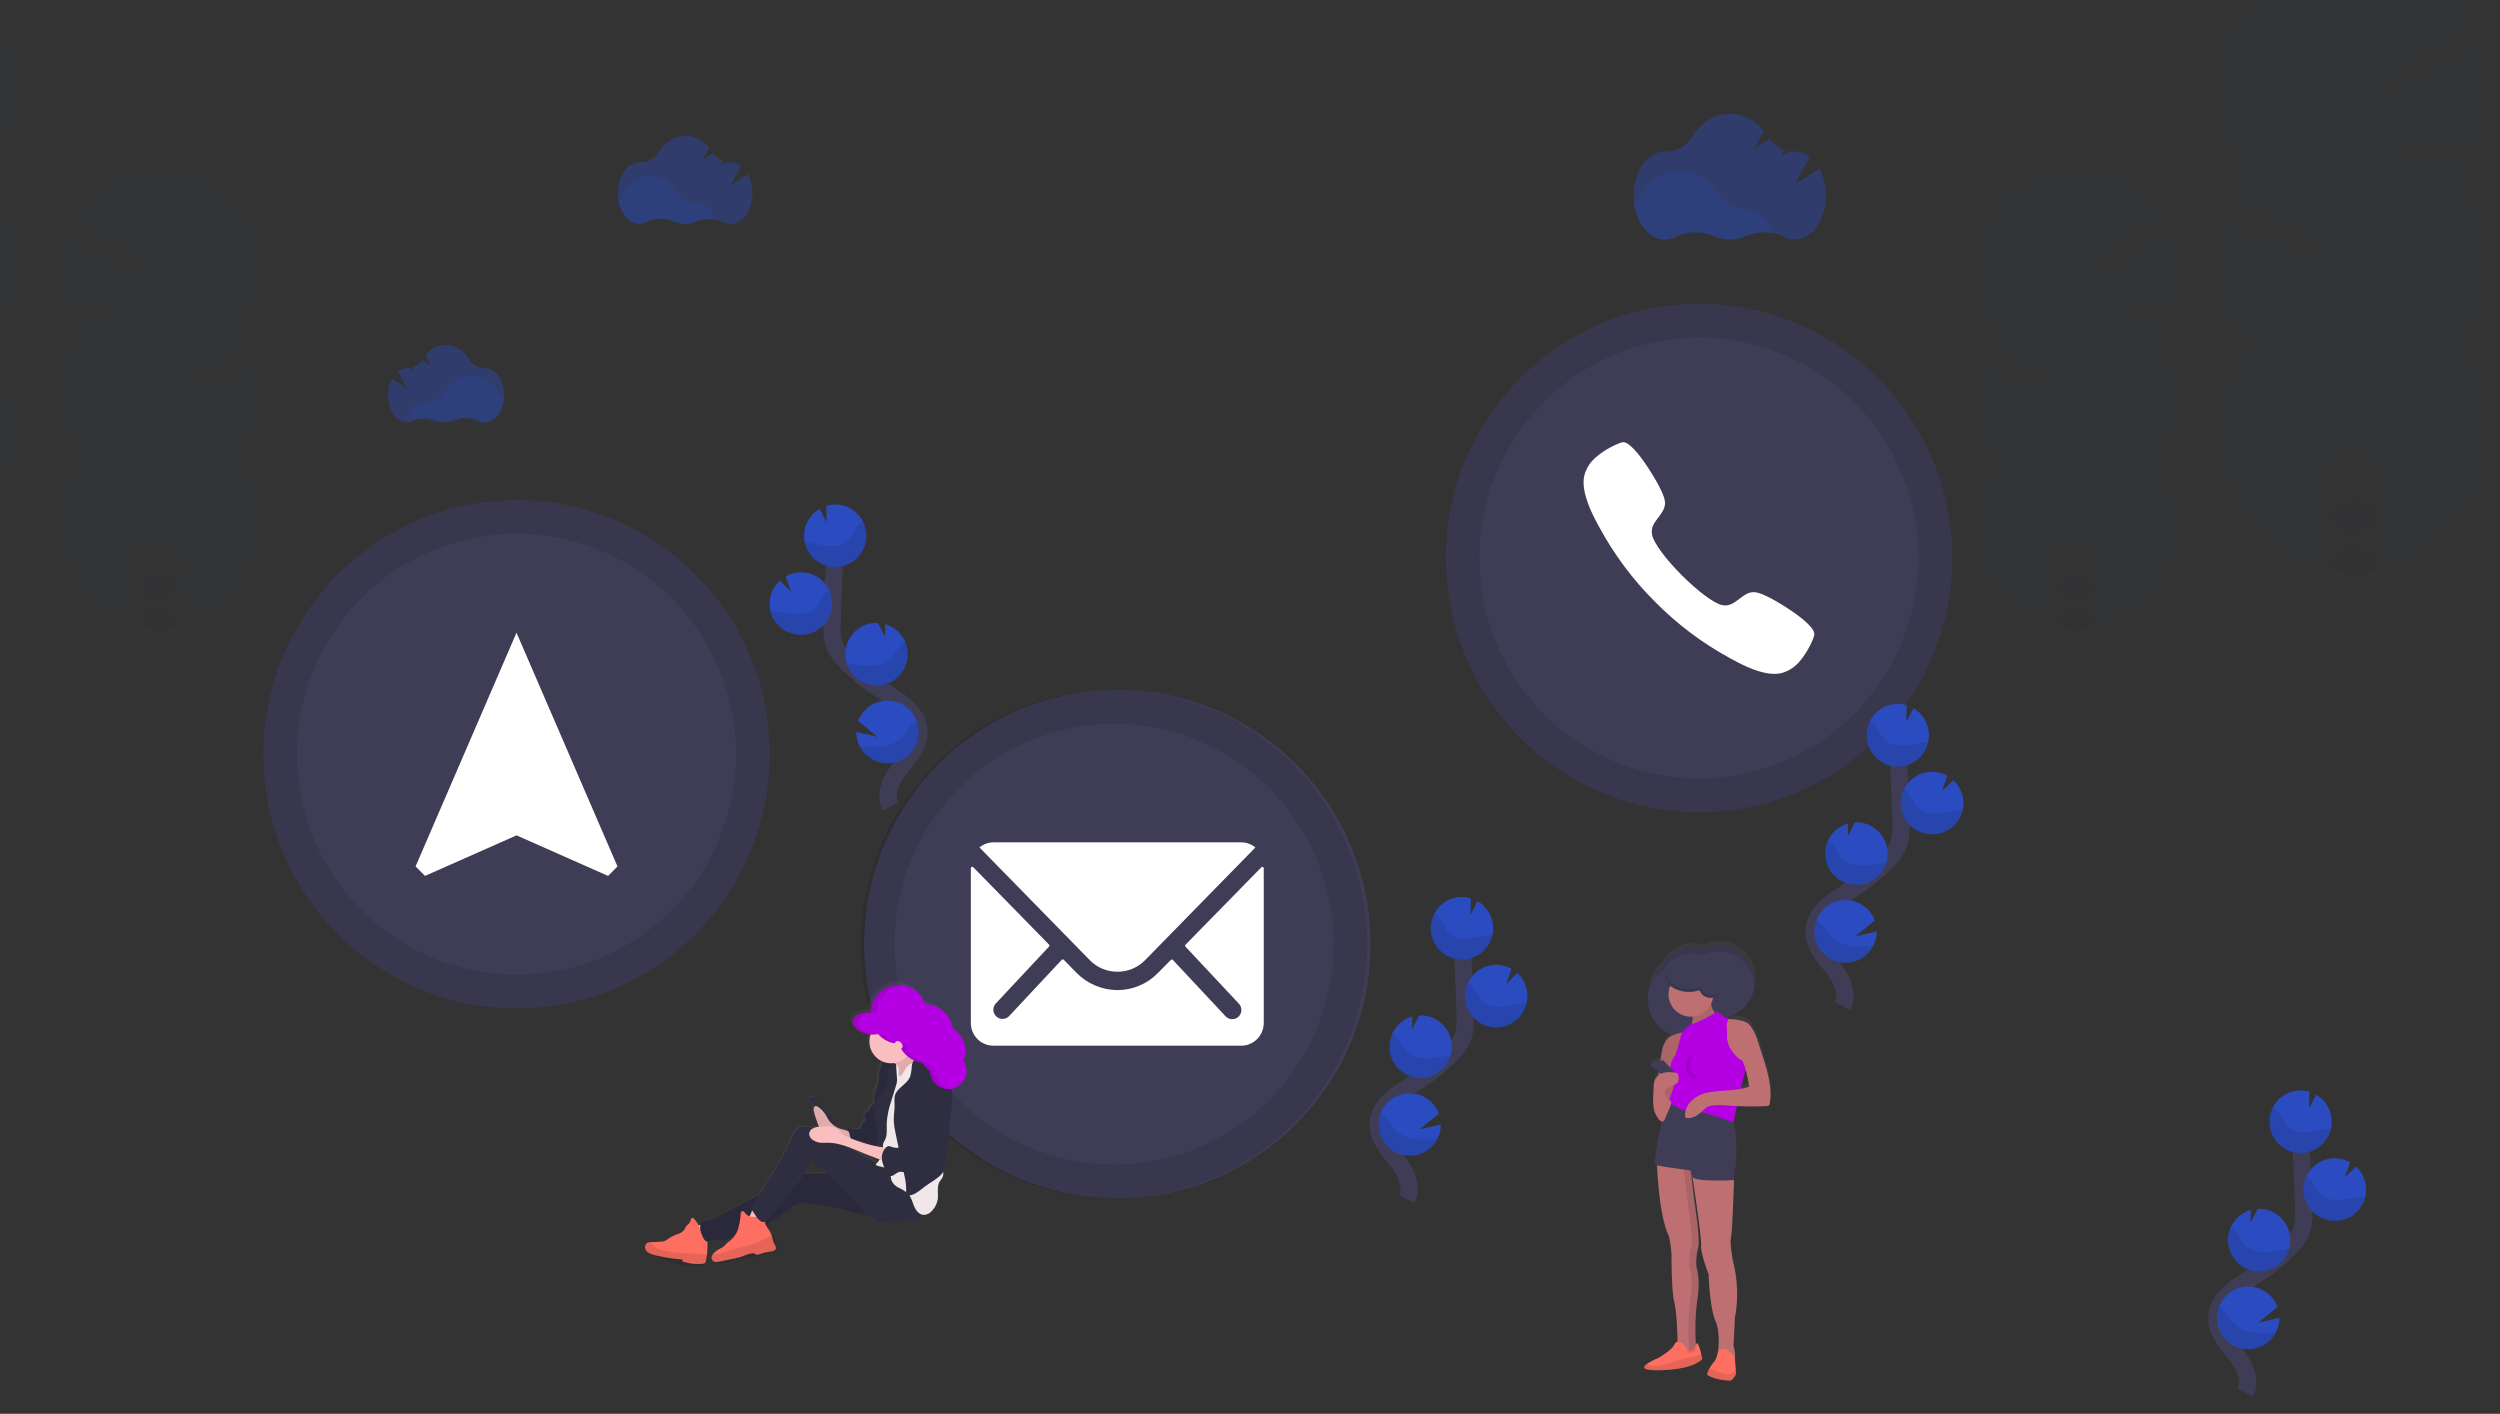 <svg width="580" height="328" viewBox="0 0 580 328" fill="none" xmlns="http://www.w3.org/2000/svg">
<rect x="0" y="0" width="580" height="328" fill="#333333" stroke="none"/>
<g clip-path="url(#clip0_107_794)">
<g opacity="0.1">
<path opacity="0.1" d="M217.703 211.366C221.396 211.366 224.39 207.431 224.39 202.577C224.39 197.723 221.396 193.788 217.703 193.788C214.01 193.788 211.016 197.723 211.016 202.577C211.016 207.431 214.01 211.366 217.703 211.366Z" fill="#3F3D56"/>
<path opacity="0.1" d="M222.997 164.972C223.93 163.337 224.413 161.482 224.396 159.598C224.396 154.743 221.399 150.809 217.703 150.809C214.007 150.809 210.993 154.755 210.993 159.61C210.976 161.494 211.458 163.349 212.391 164.984C211.474 166.624 210.993 168.474 210.993 170.355C210.993 172.236 211.474 174.085 212.391 175.726C211.474 177.366 210.993 179.215 210.993 181.096C210.993 182.977 211.474 184.827 212.391 186.467C211.457 188.102 210.974 189.957 210.993 191.841C210.993 196.69 213.989 200.631 217.679 200.631C221.369 200.631 224.372 196.69 224.372 191.841C224.391 189.957 223.908 188.102 222.974 186.467C223.89 184.827 224.372 182.977 224.372 181.096C224.372 179.215 223.89 177.366 222.974 175.726C223.89 174.085 224.372 172.236 224.372 170.355C224.372 168.474 223.89 166.624 222.974 164.984L222.997 164.972Z" fill="#3F3D56"/>
<path opacity="0.1" d="M217.703 157.657C221.396 157.657 224.39 153.722 224.39 148.868C224.39 144.014 221.396 140.079 217.703 140.079C214.01 140.079 211.016 144.014 211.016 148.868C211.016 153.722 214.01 157.657 217.703 157.657Z" fill="#3F3D56"/>
<path opacity="0.1" d="M217.703 146.915C221.396 146.915 224.39 142.98 224.39 138.126C224.39 133.272 221.396 129.336 217.703 129.336C214.01 129.336 211.016 133.272 211.016 138.126C211.016 142.98 214.01 146.915 217.703 146.915Z" fill="#3F3D56"/>
</g>
<g opacity="0.1">
<path opacity="0.1" d="M295.77 190.349C298.532 190.349 300.771 187.41 300.771 183.784C300.771 180.158 298.532 177.218 295.77 177.218C293.009 177.218 290.77 180.158 290.77 183.784C290.77 187.41 293.009 190.349 295.77 190.349Z" fill="#3F3D56"/>
<path opacity="0.1" d="M295.77 150.213C298.532 150.213 300.771 147.273 300.771 143.647C300.771 140.021 298.532 137.082 295.77 137.082C293.009 137.082 290.77 140.021 290.77 143.647C290.77 147.273 293.009 150.213 295.77 150.213Z" fill="#3F3D56"/>
<path opacity="0.1" d="M295.77 142.185C298.532 142.185 300.771 139.245 300.771 135.619C300.771 131.993 298.532 129.054 295.77 129.054C293.009 129.054 290.77 131.993 290.77 135.619C290.77 139.245 293.009 142.185 295.77 142.185Z" fill="#3F3D56"/>
</g>
<g opacity="0.1">
<path opacity="0.1" d="M546.26 187.771C549.953 187.771 552.947 183.836 552.947 178.982C552.947 174.128 549.953 170.192 546.26 170.192C542.567 170.192 539.573 174.128 539.573 178.982C539.573 183.836 542.567 187.771 546.26 187.771Z" fill="#3F3D56"/>
<path opacity="0.1" d="M540.966 141.376C540.033 139.741 539.551 137.886 539.568 136.002C539.568 131.147 542.564 127.213 546.26 127.213C549.956 127.213 552.947 131.147 552.947 136.002C552.964 137.886 552.481 139.741 551.549 141.376C552.465 143.017 552.947 144.866 552.947 146.747C552.947 148.628 552.465 150.478 551.549 152.118C552.465 153.759 552.947 155.608 552.947 157.489C552.947 159.37 552.465 161.219 551.549 162.86C552.483 164.494 552.966 166.35 552.947 168.234C552.947 173.083 549.95 177.023 546.26 177.023C542.57 177.023 539.568 173.083 539.568 168.234C539.549 166.35 540.032 164.494 540.966 162.86C540.049 161.219 539.568 159.37 539.568 157.489C539.568 155.608 540.049 153.759 540.966 152.118C540.049 150.478 539.568 148.628 539.568 146.747C539.568 144.866 540.049 143.017 540.966 141.376Z" fill="#3F3D56"/>
<path opacity="0.1" d="M546.26 134.062C549.953 134.062 552.947 130.127 552.947 125.272C552.947 120.418 549.953 116.483 546.26 116.483C542.567 116.483 539.573 120.418 539.573 125.272C539.573 130.127 542.567 134.062 546.26 134.062Z" fill="#3F3D56"/>
<path opacity="0.1" d="M546.26 123.32C549.953 123.32 552.947 119.385 552.947 114.531C552.947 109.676 549.953 105.741 546.26 105.741C542.567 105.741 539.573 109.676 539.573 114.531C539.573 119.385 542.567 123.32 546.26 123.32Z" fill="#3F3D56"/>
<path opacity="0.1" d="M571.292 41.012C572.208 39.846 573.041 38.616 573.783 37.331L556.214 34.435L575.217 34.577C577.036 30.592 578.027 26.277 578.128 21.896C578.229 17.514 577.438 13.158 575.804 9.093L550.309 22.372L573.812 5.017C571.627 1.161 568.671 -2.2 565.13 -4.854C561.589 -7.508 557.539 -9.399 553.235 -10.405C548.93 -11.413 544.465 -11.515 540.12 -10.706C535.775 -9.897 531.643 -8.195 527.985 -5.705C524.327 -3.216 521.221 0.006 518.863 3.758C516.505 7.511 514.945 11.712 514.283 16.099C513.62 20.485 513.868 24.962 515.012 29.247C516.156 33.533 518.171 37.534 520.929 41.001C519.505 42.818 518.279 44.783 517.274 46.864L540.091 58.792L515.77 50.598C514.061 55.666 513.638 61.083 514.54 66.356C515.442 71.63 517.64 76.595 520.935 80.8C517.218 85.544 514.905 91.242 514.262 97.243C513.619 103.244 514.67 109.306 517.297 114.735C519.923 120.164 524.019 124.742 529.115 127.945C534.21 131.148 540.101 132.846 546.113 132.846C552.126 132.846 558.016 131.148 563.112 127.945C568.208 124.742 572.304 120.164 574.93 114.735C577.557 109.306 578.608 103.244 577.965 97.243C577.322 91.242 575.009 85.544 571.292 80.8C575.734 75.132 578.149 68.128 578.149 60.915C578.149 53.702 575.734 46.699 571.292 41.03V41.012Z" fill="#2B4CC0"/>
<path opacity="0.1" d="M514.078 60.897C514.067 68.112 516.483 75.119 520.935 80.783C517.218 85.526 514.906 91.224 514.262 97.225C513.619 103.226 514.67 109.288 517.297 114.717C519.923 120.147 524.019 124.724 529.115 127.927C534.211 131.13 540.101 132.828 546.114 132.828C552.126 132.828 558.016 131.13 563.112 127.927C568.208 124.724 572.304 120.147 574.93 114.717C577.557 109.288 578.608 103.226 577.965 97.225C577.322 91.224 575.009 85.526 571.292 80.783C575.587 75.308 514.078 57.287 514.078 60.897Z" fill="black"/>
</g>
<g opacity="0.1">
<path opacity="0.1" d="M481.708 186.81C484.469 186.81 486.708 183.87 486.708 180.244C486.708 176.618 484.469 173.679 481.708 173.679C478.946 173.679 476.708 176.618 476.708 180.244C476.708 183.87 478.946 186.81 481.708 186.81Z" fill="#3F3D56"/>
<path opacity="0.1" d="M477.759 152.148C477.064 150.927 476.705 149.542 476.719 148.136C476.719 144.508 478.958 141.565 481.714 141.565C484.47 141.565 486.714 144.514 486.714 148.136C486.729 149.543 486.368 150.929 485.668 152.148C486.354 153.374 486.714 154.756 486.714 156.162C486.714 157.568 486.354 158.95 485.668 160.176C486.354 161.402 486.714 162.784 486.714 164.19C486.714 165.596 486.354 166.979 485.668 168.204C486.368 169.424 486.729 170.809 486.714 172.216C486.714 175.844 484.475 178.787 481.714 178.787C478.952 178.787 476.719 175.838 476.719 172.216C476.705 170.81 477.064 169.425 477.759 168.204C477.079 166.977 476.722 165.595 476.722 164.19C476.722 162.785 477.079 161.404 477.759 160.176C477.079 158.948 476.722 157.567 476.722 156.162C476.722 154.757 477.079 153.375 477.759 152.148Z" fill="#3F3D56"/>
<path opacity="0.1" d="M481.708 146.673C484.469 146.673 486.708 143.734 486.708 140.108C486.708 136.482 484.469 133.542 481.708 133.542C478.946 133.542 476.708 136.482 476.708 140.108C476.708 143.734 478.946 146.673 481.708 146.673Z" fill="#3F3D56"/>
<path opacity="0.1" d="M481.708 138.645C484.469 138.645 486.708 135.705 486.708 132.079C486.708 128.453 484.469 125.514 481.708 125.514C478.946 125.514 476.708 128.453 476.708 132.079C476.708 135.705 478.946 138.645 481.708 138.645Z" fill="#3F3D56"/>
<path opacity="0.1" d="M500.417 77.143C501.103 76.273 501.725 75.354 502.279 74.394L489.147 72.229L503.349 72.335C504.711 69.358 505.455 66.134 505.533 62.859C505.612 59.584 505.025 56.327 503.807 53.288L484.751 63.215L502.326 50.238C500.683 47.376 498.469 44.885 495.824 42.92C493.178 40.955 490.158 39.559 486.951 38.818C483.744 38.077 480.419 38.008 477.184 38.615C473.95 39.222 470.874 40.492 468.15 42.345C465.426 44.198 463.112 46.595 461.351 49.386C459.591 52.178 458.423 55.303 457.92 58.568C457.417 61.833 457.589 65.167 458.427 68.362C459.264 71.556 460.749 74.544 462.787 77.137C461.724 78.496 460.808 79.966 460.055 81.52L477.095 90.409L458.956 84.292C457.68 88.08 457.364 92.127 458.038 96.068C458.712 100.009 460.355 103.719 462.817 106.862C460.035 110.405 458.304 114.664 457.82 119.149C457.337 123.635 458.121 128.166 460.082 132.226C462.044 136.285 465.104 139.708 468.913 142.102C472.722 144.497 477.125 145.767 481.62 145.767C486.114 145.767 490.517 144.497 494.326 142.102C498.135 139.708 501.195 136.285 503.157 132.226C505.119 128.166 505.903 123.635 505.419 119.149C504.936 114.664 503.204 110.405 500.423 106.862C503.742 102.625 505.547 97.392 505.547 92.002C505.547 86.612 503.742 81.379 500.423 77.143H500.417Z" fill="#2B4CC0"/>
<path opacity="0.1" d="M457.664 92.002C457.656 97.393 459.461 102.629 462.787 106.862C460.006 110.405 458.274 114.664 457.791 119.149C457.307 123.635 458.091 128.166 460.053 132.226C462.015 136.285 465.075 139.708 468.884 142.102C472.693 144.497 477.096 145.767 481.59 145.767C486.084 145.767 490.488 144.497 494.297 142.102C498.105 139.708 501.166 136.285 503.128 132.226C505.089 128.166 505.873 123.635 505.39 119.149C504.906 114.664 503.175 110.405 500.393 106.862C503.613 102.774 457.664 89.306 457.664 92.002Z" fill="black"/>
</g>
<g opacity="0.1">
<path opacity="0.1" d="M-52.836 41.012C-53.75 39.845 -54.583 38.615 -55.327 37.331L-37.752 34.435L-56.773 34.606C-58.592 30.622 -59.582 26.307 -59.683 21.925C-59.784 17.544 -58.994 13.187 -57.36 9.123L-31.859 22.401L-55.362 5.047C-53.172 1.202 -50.214 -2.147 -46.673 -4.791C-43.133 -7.435 -39.087 -9.315 -34.789 -10.316C-30.491 -11.316 -26.033 -11.414 -21.695 -10.604C-17.357 -9.794 -13.233 -8.093 -9.581 -5.608C-5.928 -3.123 -2.827 0.093 -0.47 3.838C1.886 7.583 3.447 11.776 4.113 16.154C4.78 20.533 4.539 25.003 3.404 29.283C2.27 33.564 0.267 37.563 -2.479 41.03C-1.055 42.847 0.171 44.813 1.176 46.894L-21.646 58.792L2.68 50.598C4.385 55.667 4.805 61.083 3.903 66.356C3 71.629 0.802 76.594 -2.491 80.8C1.226 85.544 3.539 91.242 4.182 97.243C4.826 103.244 3.774 109.306 1.147 114.735C-1.479 120.164 -5.574 124.742 -10.67 127.945C-15.766 131.147 -21.657 132.846 -27.669 132.846C-33.681 132.846 -39.572 131.147 -44.668 127.945C-49.764 124.742 -53.859 120.164 -56.486 114.735C-59.112 109.306 -60.164 103.244 -59.521 97.243C-58.877 91.242 -56.565 85.544 -52.847 80.8C-57.29 75.132 -59.705 68.128 -59.705 60.915C-59.705 53.702 -57.29 46.699 -52.847 41.03L-52.836 41.012Z" fill="#2B4CC0"/>
<path opacity="0.1" d="M4.366 60.897C4.378 68.112 1.961 75.119 -2.491 80.783C1.226 85.526 3.539 91.225 4.182 97.225C4.826 103.226 3.774 109.288 1.147 114.717C-1.479 120.147 -5.574 124.724 -10.67 127.927C-15.766 131.13 -21.657 132.828 -27.669 132.828C-33.681 132.828 -39.572 131.13 -44.668 127.927C-49.764 124.724 -53.859 120.147 -56.486 114.717C-59.112 109.288 -60.164 103.226 -59.521 97.225C-58.877 91.225 -56.565 85.526 -52.848 80.783C-57.143 75.308 4.366 57.287 4.366 60.897Z" fill="black"/>
</g>
<g opacity="0.1">
<path opacity="0.1" d="M36.737 186.81C39.498 186.81 41.737 183.87 41.737 180.244C41.737 176.618 39.498 173.679 36.737 173.679C33.975 173.679 31.736 176.618 31.736 180.244C31.736 183.87 33.975 186.81 36.737 186.81Z" fill="#3F3D56"/>
<path opacity="0.1" d="M40.691 152.148C41.386 150.927 41.745 149.542 41.731 148.136C41.731 144.508 39.498 141.565 36.737 141.565C33.975 141.565 31.736 144.514 31.736 148.136C31.724 149.543 32.085 150.927 32.782 152.148C32.097 153.374 31.737 154.756 31.737 156.162C31.737 157.568 32.097 158.95 32.782 160.176C32.097 161.402 31.737 162.784 31.737 164.19C31.737 165.596 32.097 166.979 32.782 168.204C32.085 169.425 31.724 170.809 31.736 172.216C31.736 175.844 33.975 178.787 36.737 178.787C39.498 178.787 41.731 175.838 41.731 172.216C41.745 170.81 41.386 169.425 40.691 168.204C41.371 166.977 41.728 165.595 41.728 164.19C41.728 162.785 41.371 161.404 40.691 160.176C41.371 158.948 41.728 157.567 41.728 156.162C41.728 154.757 41.371 153.375 40.691 152.148Z" fill="#3F3D56"/>
<path opacity="0.1" d="M36.737 146.673C39.498 146.673 41.737 143.734 41.737 140.108C41.737 136.482 39.498 133.542 36.737 133.542C33.975 133.542 31.736 136.482 31.736 140.108C31.736 143.734 33.975 146.673 36.737 146.673Z" fill="#3F3D56"/>
<path opacity="0.1" d="M36.737 138.645C39.498 138.645 41.737 135.705 41.737 132.079C41.737 128.453 39.498 125.514 36.737 125.514C33.975 125.514 31.736 128.453 31.736 132.079C31.736 135.705 33.975 138.645 36.737 138.645Z" fill="#3F3D56"/>
<path opacity="0.1" d="M18.028 77.143C17.344 76.271 16.721 75.353 16.165 74.394L29.298 72.229L15.096 72.335C13.733 69.358 12.99 66.134 12.911 62.859C12.832 59.584 13.42 56.327 14.637 53.288L33.693 63.215L16.118 50.238C17.762 47.376 19.976 44.885 22.621 42.92C25.266 40.955 28.287 39.559 31.494 38.818C34.701 38.077 38.025 38.008 41.26 38.615C44.495 39.222 47.57 40.492 50.294 42.345C53.019 44.198 55.333 46.595 57.093 49.386C58.853 52.178 60.022 55.303 60.525 58.568C61.028 61.833 60.855 65.167 60.018 68.362C59.181 71.556 57.696 74.544 55.657 77.137C56.725 78.493 57.641 79.963 58.39 81.52L41.349 90.409L59.524 84.286C60.8 88.074 61.116 92.121 60.442 96.062C59.768 100.003 58.125 103.713 55.663 106.856C58.445 110.399 60.176 114.658 60.66 119.143C61.143 123.629 60.359 128.16 58.398 132.22C56.436 136.279 53.375 139.702 49.567 142.096C45.758 144.491 41.354 145.761 36.86 145.761C32.366 145.761 27.963 144.491 24.154 142.096C20.345 139.702 17.285 136.279 15.323 132.22C13.361 128.16 12.577 123.629 13.061 119.143C13.544 114.658 15.276 110.399 18.057 106.856C14.738 102.62 12.933 97.386 12.933 91.996C12.933 86.606 14.738 81.373 18.057 77.137L18.028 77.143Z" fill="#2B4CC0"/>
<path opacity="0.1" d="M60.781 92.002C60.789 97.393 58.984 102.629 55.657 106.862C58.439 110.405 60.17 114.664 60.654 119.149C61.137 123.635 60.353 128.166 58.392 132.226C56.43 136.285 53.37 139.708 49.561 142.102C45.752 144.497 41.349 145.767 36.854 145.767C32.36 145.767 27.957 144.497 24.148 142.102C20.339 139.708 17.279 136.285 15.317 132.226C13.355 128.166 12.571 123.635 13.055 119.149C13.538 114.664 15.27 110.405 18.051 106.862C14.82 102.774 60.781 89.306 60.781 92.002Z" fill="black"/>
</g>
<path opacity="0.2" d="M411.238 54.073C409.14 53.675 406.972 53.913 405.01 54.757C403.832 55.284 402.556 55.556 401.267 55.556C399.977 55.556 398.702 55.284 397.524 54.757C396.13 54.143 394.62 53.84 393.098 53.87C391.576 53.899 390.079 54.26 388.71 54.928C387.93 55.344 387.061 55.563 386.177 55.565C382.605 55.565 379.637 51.955 379.021 47.195C379.724 46.669 380.322 46.014 380.783 45.266C382.875 41.88 386.113 39.703 389.756 39.703C393.399 39.703 396.595 41.85 398.687 45.201C399.31 46.213 400.184 47.046 401.223 47.619C402.262 48.192 403.431 48.484 404.616 48.469H404.71C407.583 48.439 410.045 50.728 411.238 54.073Z" fill="#2B4CC0"/>
<path opacity="0.4" d="M422.114 39.119L416.344 42.788L419.87 36.393C418.877 35.6 417.648 35.162 416.379 35.149H416.285C415.892 35.154 415.499 35.124 415.11 35.06L413.124 36.305L413.964 34.771C412.576 34.289 411.376 33.376 410.539 32.164L407.013 34.394L409.223 30.359C407.178 27.893 404.416 26.383 401.384 26.383C397.741 26.383 394.504 28.554 392.406 31.94C391.787 32.952 390.913 33.782 389.872 34.346C388.831 34.909 387.659 35.186 386.477 35.149H386.283C382.264 35.149 379.009 39.72 379.009 45.36C379.009 50.999 382.264 55.577 386.283 55.577C387.166 55.571 388.034 55.352 388.816 54.939C390.184 54.27 391.681 53.907 393.203 53.877C394.725 53.846 396.236 54.148 397.63 54.763C398.807 55.293 400.082 55.567 401.372 55.567C402.663 55.567 403.938 55.293 405.115 54.763C406.498 54.162 407.993 53.867 409.5 53.896C411.006 53.926 412.488 54.28 413.847 54.934C414.62 55.34 415.478 55.554 416.35 55.559C420.369 55.559 423.624 50.981 423.624 45.342C423.649 43.173 423.129 41.033 422.114 39.119Z" fill="#2B4CC0"/>
<path opacity="0.2" d="M165.901 50.881C164.431 50.602 162.911 50.769 161.535 51.359C160.712 51.729 159.82 51.92 158.917 51.92C158.015 51.92 157.123 51.729 156.3 51.359C155.325 50.929 154.269 50.718 153.204 50.739C152.14 50.761 151.093 51.014 150.136 51.483C149.591 51.768 148.987 51.92 148.373 51.925C145.876 51.925 143.796 49.401 143.361 46.068C143.859 45.701 144.284 45.243 144.613 44.717C146.076 42.358 148.344 40.824 150.894 40.824C153.444 40.824 155.683 42.328 157.146 44.67C157.583 45.379 158.195 45.962 158.923 46.363C159.651 46.764 160.47 46.969 161.3 46.959H161.365C163.339 46.947 165.061 48.551 165.901 50.881Z" fill="#2B4CC0"/>
<path opacity="0.4" d="M173.511 40.422L169.474 42.994L171.924 38.517C171.232 37.96 170.373 37.653 169.486 37.644H169.415C169.136 37.649 168.856 37.627 168.581 37.579L167.212 38.452L167.799 37.378C166.829 37.039 165.99 36.401 165.402 35.556L162.952 37.113L164.503 34.293C163.851 33.449 163.021 32.76 162.072 32.278C161.123 31.795 160.078 31.53 159.015 31.503C156.465 31.503 154.197 33.025 152.733 35.396C152.3 36.105 151.687 36.687 150.958 37.081C150.228 37.476 149.408 37.67 148.579 37.644H148.444C145.629 37.644 143.35 40.841 143.35 44.793C143.35 48.745 145.629 51.943 148.444 51.943C149.059 51.938 149.664 51.784 150.207 51.494C151.164 51.028 152.21 50.776 153.273 50.756C154.336 50.736 155.391 50.947 156.365 51.376C157.194 51.756 158.092 51.957 159.003 51.966C159.9 51.965 160.786 51.776 161.606 51.412C162.574 50.991 163.62 50.784 164.674 50.805C165.729 50.825 166.766 51.072 167.717 51.53C168.261 51.816 168.866 51.965 169.48 51.966C172.288 51.966 174.568 48.763 174.568 44.817C174.592 43.286 174.228 41.773 173.511 40.422Z" fill="#2B4CC0"/>
<path opacity="0.2" d="M94.409 97.135C95.877 96.856 97.395 97.023 98.769 97.613C99.593 97.982 100.486 98.173 101.389 98.173C102.292 98.173 103.185 97.982 104.01 97.613C104.985 97.183 106.041 96.972 107.105 96.992C108.169 97.013 109.216 97.264 110.174 97.731C110.717 98.021 111.321 98.175 111.937 98.179C114.434 98.179 116.514 95.648 116.943 92.315C116.445 91.95 116.022 91.491 115.697 90.965C114.228 88.605 111.96 87.077 109.416 87.077C106.872 87.077 104.627 88.576 103.158 90.923C102.722 91.631 102.11 92.214 101.383 92.615C100.657 93.016 99.839 93.222 99.01 93.212H98.945C96.965 93.224 95.237 94.822 94.409 97.135Z" fill="#2B4CC0"/>
<path opacity="0.4" d="M90.901 87.84L94.397 90.103L92.273 86.169C92.873 85.678 93.617 85.406 94.387 85.396H94.443C94.686 85.4 94.929 85.383 95.169 85.344L96.353 86.107L95.845 85.168C96.683 84.869 97.406 84.308 97.913 83.565L100.032 84.935L98.711 82.449C99.275 81.707 99.993 81.102 100.814 80.678C101.635 80.255 102.538 80.023 103.457 80C105.658 80 107.624 81.339 108.89 83.425C109.264 84.047 109.793 84.558 110.423 84.906C111.053 85.253 111.762 85.424 112.477 85.402H112.599C115.028 85.402 117 88.219 117 91.69C117 95.162 115.028 97.979 112.599 97.979C112.068 97.977 111.545 97.843 111.075 97.59C110.247 97.178 109.342 96.955 108.421 96.936C107.501 96.917 106.587 97.103 105.744 97.481C105.03 97.818 104.254 97.995 103.468 98C102.69 97.999 101.922 97.833 101.211 97.512C100.375 97.142 99.471 96.96 98.56 96.978C97.65 96.996 96.753 97.214 95.931 97.616C95.461 97.868 94.938 97.999 94.407 98C91.973 98 90.001 95.188 90.001 91.711C89.978 90.364 90.287 89.033 90.901 87.84Z" fill="#2B4CC0"/>
<path d="M326.343 278.166C327.876 275.311 326.137 271.819 324.139 269.276C322.141 266.734 319.697 264.085 319.75 260.847C319.826 256.193 324.75 253.438 328.681 250.972C331.6 249.134 334.293 246.956 336.702 244.483C337.709 243.531 338.543 242.409 339.164 241.168C339.981 239.351 339.957 237.275 339.904 235.269C339.736 228.627 339.409 221.989 338.923 215.354" stroke="#3F3D56" stroke-width="4" stroke-miterlimit="10"/>
<path d="M346.403 215.024C346.346 213.807 345.986 212.625 345.354 211.584C344.723 210.544 343.841 209.68 342.789 209.072L341.168 212.287L341.221 208.394C339.75 207.959 338.179 208.005 336.736 208.524C335.293 209.044 334.052 210.01 333.191 211.284C332.331 212.558 331.895 214.074 331.949 215.612C332.002 217.15 332.541 218.632 333.487 219.842C334.434 221.053 335.739 221.931 337.215 222.349C338.69 222.766 340.26 222.703 341.697 222.167C343.134 221.63 344.365 220.65 345.21 219.366C346.056 218.082 346.474 216.562 346.403 215.024Z" fill="#2B4CC0"/>
<path d="M333.5 264.174C332.772 265.593 331.599 266.733 330.161 267.416C328.723 268.098 327.101 268.286 325.547 267.951C323.992 267.615 322.59 266.774 321.56 265.558C320.529 264.342 319.926 262.819 319.844 261.224C319.79 260.219 319.95 259.213 320.314 258.275C320.847 256.906 321.78 255.732 322.991 254.907C324.202 254.081 325.634 253.644 327.098 253.652C328.561 253.661 329.988 254.114 331.19 254.953C332.392 255.792 333.312 256.977 333.829 258.351L329.31 262.044L334.281 260.864C334.287 262.014 334.019 263.149 333.5 264.174Z" fill="#2B4CC0"/>
<path d="M329.927 250.076C328.152 250.16 326.408 249.585 325.028 248.461C323.649 247.336 322.729 245.741 322.446 243.98C322.163 242.219 322.535 240.415 323.492 238.911C324.449 237.408 325.924 236.311 327.635 235.83L327.594 238.821L329.234 235.565C331.151 235.475 333.024 236.153 334.443 237.45C335.862 238.747 336.709 240.557 336.799 242.481C336.888 244.405 336.213 246.287 334.921 247.711C333.629 249.135 331.826 249.986 329.909 250.076H329.927Z" fill="#2B4CC0"/>
<path d="M347.49 238.343C346.369 238.401 345.249 238.196 344.22 237.744C343.191 237.293 342.281 236.607 341.562 235.741C340.843 234.875 340.334 233.853 340.076 232.756C339.819 231.659 339.819 230.516 340.078 229.419C340.336 228.322 340.846 227.301 341.566 226.435C342.286 225.57 343.196 224.885 344.226 224.434C345.255 223.984 346.375 223.78 347.496 223.839C348.618 223.898 349.71 224.219 350.687 224.775L349.412 228.314L352.015 225.731C353.067 226.7 353.811 227.96 354.151 229.353C354.492 230.745 354.414 232.208 353.927 233.556C353.441 234.904 352.568 236.078 351.418 236.928C350.268 237.779 348.893 238.269 347.467 238.337L347.49 238.343Z" fill="#2B4CC0"/>
<path opacity="0.1" d="M345.428 216.959C343.759 217.142 342.137 217.661 340.457 217.767C338.776 217.873 336.931 217.466 335.885 216.163C335.393 215.403 334.946 214.615 334.545 213.803C334.089 213.087 333.463 212.496 332.724 212.081C332.256 213.001 331.989 214.011 331.941 215.043C331.893 216.075 332.065 217.106 332.445 218.066C332.825 219.026 333.406 219.894 334.147 220.611C334.888 221.328 335.773 221.878 336.742 222.224C337.712 222.57 338.744 222.705 339.77 222.618C340.796 222.532 341.791 222.227 342.69 221.724C343.589 221.22 344.37 220.53 344.982 219.699C345.594 218.869 346.022 217.916 346.238 216.906C345.974 216.912 345.698 216.93 345.428 216.959Z" fill="black"/>
<path opacity="0.1" d="M347.49 238.343C346.243 238.402 345.002 238.136 343.887 237.571C342.773 237.006 341.823 236.161 341.13 235.118C340.438 234.075 340.026 232.87 339.934 231.62C339.843 230.37 340.076 229.117 340.61 227.984C341.183 228.373 341.676 228.87 342.061 229.447C342.493 230.274 342.972 231.076 343.495 231.848C344.623 233.175 346.55 233.618 348.295 233.529C350.041 233.441 351.727 232.939 353.466 232.792C353.707 232.792 353.948 232.757 354.195 232.751C353.835 234.288 352.986 235.665 351.776 236.674C350.566 237.683 349.062 238.269 347.49 238.343Z" fill="black"/>
<path opacity="0.1" d="M329.927 250.075C328.693 250.133 327.464 249.873 326.359 249.319C325.253 248.765 324.307 247.936 323.611 246.911C322.916 245.886 322.493 244.699 322.384 243.463C322.275 242.228 322.483 240.985 322.988 239.853C323.584 240.247 324.104 240.746 324.521 241.327C324.995 242.174 325.519 242.991 326.09 243.775C327.307 245.138 329.363 245.622 331.208 245.545C333.053 245.468 334.734 245.067 336.496 244.955C336.058 246.382 335.192 247.64 334.017 248.556C332.841 249.472 331.413 250.002 329.927 250.075Z" fill="black"/>
<path opacity="0.1" d="M333.5 264.174C332.772 265.594 331.599 266.733 330.161 267.416C328.723 268.099 327.101 268.287 325.547 267.951C323.992 267.615 322.59 266.774 321.56 265.558C320.529 264.342 319.926 262.819 319.844 261.224C319.79 260.219 319.95 259.213 320.314 258.275C320.91 258.668 321.445 259.147 321.901 259.697C322.588 260.534 323.041 261.466 323.84 262.274C325.315 263.731 327.706 264.333 329.827 264.386C331.055 264.39 332.281 264.319 333.5 264.174Z" fill="black"/>
<path d="M206.597 187.104C205.064 184.255 206.803 180.763 208.807 178.221C210.81 175.678 213.243 173.03 213.19 169.791C213.119 165.131 208.195 162.382 204.259 159.916C201.34 158.08 198.65 155.902 196.244 153.428C195.232 152.481 194.396 151.36 193.776 150.118C192.965 148.296 192.989 146.225 193.036 144.219C193.212 137.577 193.539 130.939 194.017 124.305" stroke="#3F3D56" stroke-width="4" stroke-miterlimit="10"/>
<path d="M186.543 123.969C186.598 122.753 186.958 121.57 187.589 120.53C188.219 119.49 189.1 118.625 190.151 118.017L191.772 121.232L191.725 117.339C192.498 117.113 193.301 117.016 194.105 117.05C195.534 117.116 196.911 117.607 198.062 118.46C199.213 119.312 200.087 120.488 200.572 121.839C201.058 123.19 201.133 124.655 200.79 126.048C200.446 127.442 199.698 128.703 198.641 129.67C197.584 130.637 196.264 131.268 194.85 131.483C193.436 131.698 191.99 131.487 190.695 130.877C189.4 130.266 188.314 129.284 187.575 128.055C186.836 126.825 186.477 125.403 186.543 123.969Z" fill="#2B4CC0"/>
<path d="M199.441 173.118C200.199 174.6 201.442 175.776 202.961 176.447C204.48 177.118 206.182 177.244 207.783 176.805C209.384 176.365 210.785 175.387 211.753 174.033C212.72 172.679 213.194 171.032 213.095 169.369C212.997 167.706 212.331 166.127 211.211 164.898C210.091 163.669 208.583 162.864 206.942 162.619C205.3 162.373 203.625 162.701 202.196 163.548C200.767 164.396 199.672 165.711 199.094 167.273L203.613 170.965L198.642 169.786C198.638 170.945 198.912 172.088 199.441 173.118Z" fill="#2B4CC0"/>
<path d="M203.013 159.02C204.789 159.106 206.534 158.532 207.915 157.408C209.297 156.284 210.217 154.689 210.501 152.927C210.785 151.166 210.413 149.36 209.456 147.857C208.498 146.353 207.023 145.255 205.311 144.774L205.346 147.765L203.707 144.509C201.791 144.414 199.916 145.088 198.494 146.381C197.073 147.674 196.221 149.481 196.127 151.405C196.086 152.242 196.191 153.081 196.438 153.882C196.872 155.315 197.737 156.578 198.914 157.498C200.091 158.418 201.523 158.95 203.013 159.02Z" fill="#2B4CC0"/>
<path d="M185.456 147.275C186.577 147.333 187.697 147.127 188.725 146.675C189.754 146.223 190.663 145.537 191.382 144.671C192.1 143.805 192.608 142.783 192.865 141.685C193.122 140.588 193.121 139.446 192.862 138.349C192.604 137.252 192.094 136.231 191.374 135.366C190.654 134.501 189.743 133.817 188.714 133.366C187.684 132.916 186.565 132.712 185.444 132.772C184.322 132.831 183.23 133.152 182.254 133.708L183.535 137.247L180.902 134.717C180.2 135.355 179.631 136.127 179.228 136.988C178.824 137.848 178.594 138.781 178.552 139.731C178.517 140.403 178.578 141.076 178.734 141.73C179.103 143.262 179.958 144.632 181.171 145.632C182.384 146.633 183.888 147.209 185.456 147.275Z" fill="#2B4CC0"/>
<path opacity="0.1" d="M187.519 125.903C189.187 126.086 190.809 126.605 192.484 126.711C194.158 126.818 196.009 126.411 197.061 125.107C197.551 124.347 197.996 123.559 198.395 122.747C198.854 122.031 199.481 121.44 200.222 121.025C200.691 121.945 200.959 122.956 201.007 123.989C201.056 125.021 200.884 126.053 200.504 127.014C200.123 127.974 199.543 128.842 198.801 129.56C198.059 130.277 197.174 130.827 196.203 131.173C195.233 131.52 194.2 131.654 193.174 131.567C192.147 131.48 191.151 131.174 190.252 130.669C189.354 130.165 188.572 129.473 187.961 128.641C187.35 127.809 186.922 126.856 186.708 125.844C186.972 125.85 187.242 125.874 187.519 125.903Z" fill="black"/>
<path opacity="0.1" d="M185.456 147.275C186.703 147.333 187.943 147.066 189.057 146.501C190.17 145.935 191.119 145.09 191.812 144.048C192.504 143.005 192.916 141.801 193.008 140.552C193.1 139.302 192.869 138.05 192.337 136.917C191.762 137.306 191.267 137.803 190.88 138.38C190.448 139.207 189.969 140.008 189.446 140.781C188.324 142.108 186.397 142.55 184.651 142.462C182.906 142.373 181.22 141.872 179.481 141.725C179.24 141.725 178.993 141.689 178.752 141.683C179.111 143.221 179.96 144.599 181.17 145.608C182.38 146.617 183.885 147.203 185.456 147.275Z" fill="black"/>
<path opacity="0.1" d="M203.013 159.02C204.248 159.079 205.478 158.82 206.584 158.267C207.691 157.713 208.637 156.884 209.333 155.858C210.03 154.833 210.452 153.645 210.561 152.409C210.669 151.172 210.46 149.929 209.953 148.797C209.357 149.19 208.839 149.69 208.425 150.272C207.951 151.118 207.427 151.936 206.856 152.72C205.634 154.082 203.583 154.566 201.732 154.489C199.881 154.413 198.207 154.012 196.444 153.899C196.88 155.328 197.746 156.587 198.921 157.503C200.097 158.42 201.526 158.949 203.013 159.02Z" fill="black"/>
<path opacity="0.1" d="M199.44 173.119C200.29 174.762 201.732 176.017 203.472 176.629C205.213 177.24 207.12 177.161 208.804 176.408C210.489 175.655 211.823 174.284 212.534 172.576C213.246 170.869 213.281 168.952 212.632 167.22C212.033 167.609 211.498 168.089 211.045 168.641C210.358 169.479 209.87 170.411 209.106 171.219C207.626 172.676 205.24 173.278 203.113 173.331C201.886 173.332 200.659 173.261 199.44 173.119Z" fill="black"/>
<path d="M394.162 188.432C426.601 188.432 452.898 162.032 452.898 129.466C452.898 96.901 426.601 70.501 394.162 70.501C361.724 70.501 335.427 96.901 335.427 129.466C335.427 162.032 361.724 188.432 394.162 188.432Z" fill="#3F3D56"/>
<path d="M419.376 144.674C417.331 142.621 412.413 139.524 409.974 138.368C407.16 137.011 406.126 137.035 404.134 138.48C402.477 139.66 401.401 140.798 399.498 140.379C397.594 139.96 393.821 137.105 390.172 133.454C386.524 129.802 383.691 126.039 383.286 124.098C382.88 122.158 383.997 121.102 385.184 119.438C386.618 117.438 386.659 116.4 385.295 113.575C384.12 111.127 381.071 106.201 379.008 104.136C376.946 102.072 376.499 102.526 375.371 102.957C374.21 103.445 373.095 104.037 372.039 104.726C369.995 106.101 368.849 107.245 368.044 108.968C367.239 110.69 366.328 113.887 371.011 122.258C374.466 128.661 378.841 134.519 383.997 139.642C389.117 144.829 394.972 149.23 401.372 152.702C409.704 157.421 412.895 156.483 414.61 155.681C416.326 154.879 417.466 153.74 418.829 151.67C419.517 150.611 420.107 149.491 420.592 148.325C420.98 147.192 421.438 146.732 419.376 144.674Z" fill="white"/>
<path opacity="0.1" d="M394.163 70.507C382.539 70.501 371.174 73.956 361.507 80.436C351.839 86.916 344.303 96.128 339.852 106.908C335.401 117.688 334.235 129.551 336.502 140.997C338.768 152.442 344.365 162.956 352.584 171.207C360.804 179.459 371.276 185.078 382.677 187.353C394.078 189.628 405.895 188.457 416.633 183.989C427.371 179.521 436.548 171.955 443.002 162.25C449.456 152.545 452.898 141.136 452.892 129.466C452.885 113.832 446.694 98.84 435.682 87.784C424.67 76.729 409.736 70.515 394.163 70.507ZM394.163 180.592C384.09 180.592 374.244 177.594 365.869 171.976C357.494 166.358 350.967 158.373 347.113 149.031C343.258 139.689 342.25 129.41 344.215 119.492C346.18 109.575 351.03 100.465 358.152 93.315C365.274 86.165 374.349 81.296 384.227 79.323C394.106 77.35 404.346 78.363 413.651 82.232C422.957 86.102 430.911 92.655 436.506 101.062C442.102 109.47 445.089 119.355 445.089 129.466C445.089 136.18 443.772 142.829 441.213 149.031C438.653 155.234 434.902 160.87 430.173 165.618C425.444 170.365 419.83 174.131 413.651 176.7C407.473 179.27 400.85 180.592 394.163 180.592Z" fill="black"/>
<path d="M259.222 277.995C291.661 277.995 317.958 251.595 317.958 219.029C317.958 186.464 291.661 160.064 259.222 160.064C226.783 160.064 200.486 186.464 200.486 219.029C200.486 251.595 226.783 277.995 259.222 277.995Z" fill="#3F3D56"/>
<path d="M292.627 201.215L275.04 219.177C275.009 219.207 274.985 219.243 274.968 219.282C274.951 219.322 274.942 219.364 274.942 219.407C274.942 219.45 274.951 219.493 274.968 219.532C274.985 219.572 275.009 219.608 275.04 219.637L287.38 232.81C287.675 233.108 287.875 233.488 287.957 233.9C288.038 234.313 287.996 234.741 287.836 235.129C287.676 235.518 287.405 235.851 287.057 236.086C286.709 236.32 286.3 236.447 285.881 236.449C285.317 236.448 284.777 236.223 284.377 235.824L272.102 222.699C272.039 222.637 271.955 222.602 271.867 222.602C271.779 222.602 271.695 222.637 271.632 222.699L268.641 225.731C267.417 226.988 265.954 227.987 264.34 228.669C262.725 229.35 260.991 229.701 259.24 229.701C257.455 229.692 255.69 229.327 254.048 228.626C252.405 227.925 250.918 226.903 249.674 225.619L246.8 222.669C246.738 222.607 246.653 222.573 246.565 222.573C246.477 222.573 246.393 222.607 246.33 222.669L234.085 235.765C233.888 235.963 233.654 236.12 233.396 236.227C233.139 236.335 232.863 236.39 232.584 236.39C232.305 236.39 232.029 236.335 231.771 236.227C231.513 236.12 231.279 235.963 231.082 235.765C230.884 235.567 230.727 235.333 230.62 235.074C230.512 234.815 230.457 234.538 230.457 234.258C230.457 233.978 230.512 233.7 230.62 233.441C230.727 233.183 230.884 232.948 231.082 232.751L243.375 219.608C243.429 219.544 243.459 219.462 243.459 219.378C243.459 219.293 243.429 219.212 243.375 219.148L225.788 201.186C225.743 201.14 225.685 201.109 225.622 201.096C225.56 201.084 225.494 201.09 225.435 201.115C225.376 201.139 225.325 201.181 225.29 201.235C225.254 201.288 225.236 201.351 225.236 201.416V237.358C225.24 238.747 225.792 240.078 226.771 241.061C227.75 242.043 229.076 242.597 230.46 242.602H287.967C289.351 242.597 290.677 242.043 291.656 241.061C292.634 240.078 293.186 238.747 293.191 237.358V201.445C293.194 201.378 293.176 201.312 293.14 201.256C293.104 201.199 293.051 201.156 292.99 201.13C292.928 201.105 292.86 201.1 292.795 201.115C292.73 201.13 292.671 201.165 292.627 201.215Z" fill="white"/>
<path d="M259.222 225.436C260.414 225.448 261.597 225.219 262.699 224.763C263.801 224.307 264.801 223.633 265.639 222.781L291.252 196.608C290.343 195.852 289.201 195.435 288.02 195.428H230.471C229.29 195.432 228.147 195.849 227.24 196.608L252.859 222.781C253.689 223.628 254.68 224.299 255.773 224.755C256.866 225.211 258.039 225.443 259.222 225.436Z" fill="white"/>
<path opacity="0.1" d="M258.482 160.07C246.858 160.064 235.493 163.52 225.826 169.999C216.159 176.479 208.623 185.692 204.172 196.472C199.721 207.252 198.555 219.115 200.821 230.56C203.087 242.006 208.684 252.519 216.904 260.771C225.123 269.022 235.595 274.641 246.996 276.916C258.397 279.191 270.214 278.021 280.952 273.552C291.69 269.084 300.867 261.519 307.321 251.813C313.775 242.108 317.217 230.699 317.212 219.03C317.204 203.395 311.014 188.403 300.001 177.348C288.989 166.292 274.056 160.078 258.482 160.07ZM258.482 270.156C248.41 270.156 238.563 267.157 230.189 261.539C221.814 255.922 215.286 247.937 211.432 238.595C207.577 229.253 206.569 218.973 208.534 209.056C210.499 199.138 215.349 190.029 222.471 182.878C229.594 175.728 238.668 170.859 248.547 168.886C258.425 166.914 268.665 167.926 277.971 171.796C287.276 175.665 295.23 182.218 300.826 190.626C306.422 199.033 309.408 208.918 309.408 219.03C309.408 232.589 304.043 245.593 294.492 255.181C284.942 264.769 271.988 270.156 258.482 270.156Z" fill="black"/>
<path d="M119.828 233.96C152.267 233.96 178.564 207.56 178.564 174.994C178.564 142.429 152.267 116.029 119.828 116.029C87.389 116.029 61.092 142.429 61.092 174.994C61.092 207.56 87.389 233.96 119.828 233.96Z" fill="#3F3D56"/>
<path d="M119.828 146.78L96.412 201.014L98.598 203.209L119.834 193.806L141.069 203.209L143.255 201.014L119.828 146.78Z" fill="white"/>
<path opacity="0.1" d="M119.828 116.011C108.205 116.005 96.841 119.46 87.175 125.938C77.508 132.416 69.972 141.627 65.52 152.405C61.068 163.184 59.901 175.045 62.165 186.49C64.428 197.935 70.022 208.448 78.239 216.701C86.455 224.954 96.925 230.575 108.324 232.853C119.723 235.132 131.539 233.965 142.278 229.501C153.016 225.038 162.195 217.477 168.653 207.775C175.11 198.074 178.557 186.668 178.557 175C178.557 159.36 172.371 144.36 161.358 133.299C150.344 122.237 135.406 116.019 119.828 116.011ZM119.828 226.096C109.754 226.096 99.907 223.097 91.531 217.478C83.156 211.859 76.628 203.872 72.775 194.529C68.921 185.185 67.914 174.904 69.882 164.985C71.849 155.067 76.702 145.957 83.828 138.808C90.953 131.66 100.03 126.793 109.91 124.823C119.791 122.854 130.032 123.871 139.337 127.745C148.642 131.619 156.593 138.176 162.186 146.588C167.778 154.999 170.76 164.887 170.754 175C170.753 188.558 165.386 201.561 155.836 211.147C146.286 220.734 133.333 226.12 119.828 226.12V226.096Z" fill="black"/>
<path d="M409.267 244.838C408.85 243.49 408.42 242.146 407.976 240.804C407.627 239.502 407.055 238.271 406.284 237.167C405.99 236.768 405.618 236.433 405.191 236.183C404.717 235.958 404.211 235.81 403.691 235.743C402.904 235.572 402.102 235.479 401.296 235.467C400.995 235.345 400.654 235.191 400.321 235.02C402.093 234.715 403.722 233.848 404.966 232.545C406.211 231.242 407.006 229.572 407.234 227.782C407.245 227.664 407.256 227.541 407.266 227.423C407.367 226.324 407.252 225.216 406.927 224.162C406.601 223.107 406.072 222.128 405.37 221.279C404.667 220.431 403.805 219.729 402.832 219.215C401.859 218.701 400.795 218.385 399.7 218.284C398.158 218.145 396.609 218.446 395.229 219.151C393.537 218.606 391.711 218.653 390.049 219.285C388.386 219.916 386.985 221.094 386.075 222.627C385.024 223.473 384.159 224.529 383.535 225.728C382.912 226.927 382.544 228.243 382.454 229.592C382.443 229.716 382.432 229.845 382.422 229.962C382.172 234.542 384.788 238.461 388.467 239.158C388.054 239.302 387.669 239.514 387.326 239.786C386.094 240.785 385.753 242.514 385.49 244.089L385.299 245.257L383.27 245.789C383.206 245.806 383.147 245.84 383.101 245.888C383.054 245.936 383.022 245.996 383.007 246.061C382.992 246.127 382.995 246.195 383.016 246.258C383.037 246.322 383.075 246.378 383.126 246.422L384.887 247.933C384.877 248.044 384.867 248.156 384.857 248.268C384.847 248.379 384.835 248.52 384.859 248.653C384.513 248.908 384.232 249.243 384.041 249.629C383.804 250.23 383.689 250.872 383.704 251.518L383.63 253.163C383.512 254.397 383.571 255.64 383.806 256.856C383.988 257.607 384.899 259.457 385.664 259.537C384.672 262.706 383.885 269.506 383.885 269.506C383.789 269.587 384.028 269.69 384.449 269.799C384.585 273.079 385.16 282.297 387.248 286.513C387.518 287.852 387.708 289.205 387.818 290.566C387.818 290.566 387.754 299.272 388.446 301.92C389.038 304.175 389.184 309.624 389.216 311.202C389.054 311.229 388.901 311.301 388.776 311.409C388.651 311.517 388.558 311.657 388.508 311.815C387.922 313.173 384.738 315.036 384.738 315.036C383.779 315.416 382.863 315.897 382.005 316.472C380.987 317.241 380.955 318.014 385.182 317.9C393.342 317.677 394.951 315.207 394.951 315.207C394.951 315.207 394.861 314.761 394.717 314.179C394.548 313.28 394.266 312.406 393.879 311.577C393.771 311.455 393.638 311.633 393.471 311.914C393.192 308.111 393.342 304.288 393.92 300.519C393.92 300.519 394.498 296.567 393.591 293.662C393.464 292.172 393.596 290.671 393.982 289.226C394.609 287.398 393.104 278.081 393.104 278.081L392.372 271.254C392.532 271.499 392.635 271.777 392.672 272.068L392.695 272.206L392.713 272.403C392.721 272.473 392.748 272.539 392.791 272.593C393.362 276.434 394.915 287.069 394.78 288.597C394.616 290.466 396.511 295.34 396.511 295.34C396.511 295.34 396.751 303.131 398.1 306.305C399.126 308.723 398.857 312.11 398.668 313.597C398.668 313.597 398.223 315.495 397.72 315.918C397.312 316.345 396.973 316.832 396.714 317.363L396.651 317.47C396.651 317.47 395.837 318.814 396.279 319.09C397.977 319.937 399.859 320.345 401.755 320.276C401.755 320.276 402.783 319.182 402.823 318.724C402.829 318.442 402.818 318.161 402.791 317.88C402.719 316.761 402.556 314.994 402.551 314.975C402.811 314.24 402.216 312.08 402.216 312.08L402.558 305.519C403.376 301.128 403.218 296.611 402.094 292.291C402.094 292.291 401.293 287.986 401.648 286.839C402.002 285.692 402.378 273.248 402.378 273.248L402.323 273.065C402.338 272.184 402.439 271.306 402.624 270.445C403.099 267.662 402.694 261.74 402.48 261.49C402.345 260.846 402.292 260.186 402.323 259.528C402.418 259.045 402.702 257.631 403.075 255.876C405.358 255.998 407.645 256.001 409.928 255.886C410.146 255.906 410.363 255.84 410.534 255.703C410.639 255.57 410.701 255.408 410.711 255.239C411.29 251.743 410.309 248.21 409.267 244.838ZM403.973 251.839C404.36 250.185 404.76 248.586 405.124 247.404L405.15 247.513C405.486 248.763 405.749 250.032 405.936 251.313C405.297 251.541 404.64 251.717 403.973 251.839Z" fill="url(#paint0_linear_107_794)"/>
<path d="M384.379 269.176C384.379 269.176 384.663 281.773 387.227 286.884C387.498 288.206 387.69 289.544 387.801 290.89C387.801 290.89 387.74 299.495 388.435 302.114C389.131 304.734 389.211 311.728 389.211 311.728C389.211 311.728 392.106 315.702 393.523 312.806C393.147 308.783 393.27 304.728 393.889 300.735C393.889 300.735 394.463 296.83 393.56 293.955C393.431 292.483 393.561 290.999 393.945 289.571C394.565 287.761 393.057 278.556 393.057 278.556L392.012 269.386L384.379 269.176Z" fill="#BE6F72"/>
<path d="M394.929 315.258C394.929 315.258 393.324 317.674 385.195 317.889C380.974 317.997 381.011 317.236 382.028 316.473C382.883 315.906 383.795 315.43 384.748 315.054C384.748 315.054 387.922 313.243 388.501 311.897C389.079 310.55 390.593 311.85 390.593 311.85C392.589 315.513 393.437 311.165 393.853 311.669C394.243 312.484 394.526 313.347 394.695 314.236C394.839 314.811 394.929 315.258 394.929 315.258Z" fill="#FF6F61"/>
<path opacity="0.1" d="M394.929 315.258C394.929 315.258 393.325 317.675 385.195 317.889C380.974 317.997 381.011 317.236 382.028 316.473C382.647 316.948 383.955 317.235 386.713 316.394C390.685 315.156 393.546 314.49 394.695 314.236C394.839 314.811 394.929 315.258 394.929 315.258Z" fill="black"/>
<path opacity="0.1" d="M393.889 300.735C393.889 300.735 394.463 296.829 393.559 293.955C393.43 292.482 393.561 290.999 393.945 289.571C394.565 287.76 393.057 278.556 393.057 278.556L392.011 269.386L390.411 269.34L391.447 278.414C391.447 278.414 392.955 287.619 392.336 289.43C391.951 290.857 391.821 292.341 391.95 293.813C392.876 296.69 392.279 300.593 392.279 300.593C391.66 304.586 391.537 308.641 391.913 312.665C391.755 313.03 391.494 313.34 391.162 313.558C391.982 314.021 392.885 314.083 393.523 312.806C393.147 308.783 393.27 304.728 393.889 300.735Z" fill="black"/>
<path d="M399.534 219.429C398 219.291 396.457 219.588 395.082 220.287C393.396 219.737 391.574 219.776 389.912 220.399C388.251 221.021 386.848 222.191 385.932 223.716C384.886 224.548 384.025 225.59 383.404 226.775C382.782 227.961 382.415 229.263 382.324 230.599C381.892 235.512 384.837 239.78 388.899 240.137C391.826 240.395 394.574 238.529 396.017 235.606C396.677 235.845 397.366 235.997 398.065 236.059C400.262 236.252 402.445 235.561 404.136 234.139C405.826 232.716 406.885 230.678 407.079 228.473C407.273 226.268 406.587 224.076 405.171 222.38C403.755 220.684 401.725 219.622 399.529 219.429L399.534 219.429Z" fill="#3F3D56"/>
<path d="M401.762 271.872L402.29 273.778C402.29 273.778 401.903 286.079 401.567 287.216C401.231 288.353 402.027 292.586 402.027 292.586C403.15 296.853 403.312 301.317 402.499 305.655L402.158 312.139C402.158 312.139 402.854 314.759 402.356 315.183C401.859 315.607 398.465 314.426 398.465 314.426C398.465 314.426 399.354 309.619 397.985 306.472C396.616 303.326 396.392 295.625 396.392 295.625C396.392 295.625 394.498 290.804 394.66 288.959C394.823 287.114 392.462 271.776 392.462 271.776L401.762 271.872Z" fill="#BE6F72"/>
<path d="M383.835 270.064C383.835 270.064 384.801 261.769 385.961 259.313C386.542 258.169 386.994 256.964 387.309 255.719C387.309 255.719 401.012 259.471 402.246 258.65C402.246 258.65 402.19 261.902 402.404 262.152C402.618 262.402 403.046 268.261 402.55 271.012C402.055 273.763 402.307 273.78 402.307 273.78C402.307 273.78 392.749 274.336 392.643 272.929C392.537 271.522 391.846 271.467 391.846 271.467C391.846 271.467 383.34 270.458 383.835 270.064Z" fill="#3F3D56"/>
<g opacity="0.1">
<path opacity="0.1" d="M391.427 270.732C391.427 270.732 385.623 270.061 383.895 269.589C383.868 269.889 383.853 270.065 383.853 270.065C383.356 270.484 391.846 271.468 391.846 271.468C391.961 271.488 392.067 271.543 392.151 271.625C391.913 270.775 391.427 270.732 391.427 270.732Z" fill="black"/>
<path opacity="0.1" d="M402.387 262.151C402.173 261.901 402.229 258.649 402.229 258.649C402.103 258.713 401.965 258.749 401.825 258.756C401.821 259.738 401.847 261.251 401.986 261.417C402.124 261.583 402.628 267.525 402.132 270.277C401.636 273.028 401.888 273.045 401.888 273.045C401.888 273.045 394.329 273.487 392.585 272.593C392.576 272.693 392.619 272.809 392.626 272.928C392.732 274.335 402.29 273.779 402.29 273.779C402.29 273.779 402.056 273.758 402.533 271.011C403.011 268.264 402.595 262.406 402.387 262.151Z" fill="black"/>
</g>
<path d="M397.235 233.889C397.394 234.352 397.661 234.769 398.013 235.107C398.241 235.31 398.513 235.458 398.807 235.538C398.265 235.792 397.684 235.966 397.142 236.22C396.284 236.696 395.451 237.215 394.646 237.777C393.825 238.328 392.854 238.611 391.867 238.587C392.253 238.151 392.517 237.621 392.633 237.05C392.75 236.479 392.715 235.887 392.531 235.335C392.351 234.967 392.246 234.568 392.221 234.159C392.28 233.495 392.91 233.035 393.486 232.73C393.951 232.469 394.427 232.221 394.909 231.973C395.286 231.781 395.865 231.359 396.315 231.416C396.764 231.473 396.781 231.877 396.827 232.296C396.896 232.842 397.033 233.378 397.235 233.889Z" fill="#BE6F72"/>
<path opacity="0.1" d="M397.235 233.889C397.394 234.352 397.661 234.769 398.013 235.107C398.241 235.31 398.513 235.458 398.807 235.538C398.265 235.792 397.684 235.966 397.142 236.22C396.284 236.696 395.451 237.215 394.646 237.777C393.825 238.328 392.854 238.611 391.867 238.587C392.253 238.151 392.517 237.621 392.633 237.05C392.75 236.479 392.715 235.887 392.531 235.335C392.351 234.967 392.246 234.568 392.221 234.159C392.28 233.495 392.91 233.035 393.486 232.73C393.951 232.469 394.427 232.221 394.909 231.973C395.286 231.781 395.865 231.359 396.315 231.416C396.764 231.473 396.781 231.877 396.827 232.296C396.896 232.842 397.033 233.378 397.235 233.889Z" fill="black"/>
<path d="M401.427 247.991C404.349 248.248 406.928 246.078 407.186 243.144C407.444 240.211 405.284 237.624 402.362 237.367C399.44 237.109 396.861 239.279 396.603 242.213C396.345 245.147 398.505 247.734 401.427 247.991Z" fill="#BE6F72"/>
<path d="M402.734 318.734C402.693 319.198 401.673 320.269 401.673 320.269C399.784 320.335 397.908 319.93 396.214 319.09C395.772 318.82 396.585 317.494 396.585 317.494L396.647 317.387C396.906 316.861 397.245 316.38 397.652 315.959C398.148 315.541 398.59 313.673 398.59 313.673C400.225 311.448 402.463 315.038 402.463 315.038C402.463 315.038 402.63 316.83 402.706 317.914C402.731 318.301 402.744 318.616 402.734 318.734Z" fill="#FF6F61"/>
<path opacity="0.1" d="M402.734 318.734C402.693 319.198 401.672 320.269 401.672 320.269C399.783 320.335 397.908 319.93 396.214 319.09C395.771 318.82 396.584 317.494 396.584 317.494L396.647 317.387C398.15 318.256 399.834 318.761 401.566 318.862L402.706 317.902C402.73 318.301 402.744 318.616 402.734 318.734Z" fill="black"/>
<path d="M391.831 235.853C394.688 236.105 397.21 233.983 397.462 231.114C397.715 228.245 395.603 225.716 392.745 225.464C389.887 225.213 387.366 227.334 387.114 230.203C386.861 233.072 388.973 235.602 391.831 235.853Z" fill="#BE6F72"/>
<path d="M387.2 240.681C385.969 241.668 385.63 243.373 385.375 244.932L384.997 247.214C384.879 247.827 384.81 248.449 384.792 249.073C384.758 249.455 384.818 249.851 384.817 250.26C384.817 250.668 384.783 251.18 384.748 251.645L384.45 255.041C384.332 255.738 384.4 256.452 384.645 257.114C384.778 257.435 385.027 257.694 385.342 257.84C385.656 257.986 386.014 258.008 386.345 257.903C386.733 257.653 387.025 257.278 387.17 256.838C387.862 255.511 388.383 254.1 388.719 252.64C388.811 252.133 388.862 251.622 388.954 251.115C389.045 250.608 389.18 250.081 389.302 249.571C389.82 247.437 390.159 245.264 390.497 243.097C390.595 242.454 391.398 239.96 390.58 239.604C390.182 239.433 389.296 239.781 388.892 239.888C388.28 240.035 387.705 240.305 387.2 240.681Z" fill="#BE6F72"/>
<path opacity="0.1" d="M387.2 240.681C385.969 241.668 385.63 243.373 385.375 244.932L384.997 247.214C384.879 247.827 384.81 248.449 384.792 249.073C384.758 249.455 384.818 249.851 384.817 250.26C384.817 250.668 384.783 251.18 384.748 251.645L384.45 255.041C384.332 255.738 384.4 256.452 384.645 257.114C384.778 257.435 385.027 257.694 385.342 257.84C385.656 257.986 386.014 258.008 386.345 257.903C386.733 257.653 387.025 257.278 387.17 256.838C387.862 255.511 388.383 254.1 388.719 252.64C388.811 252.133 388.862 251.622 388.954 251.115C389.045 250.608 389.18 250.081 389.302 249.571C389.82 247.437 390.159 245.264 390.497 243.097C390.595 242.454 391.398 239.96 390.58 239.604C390.182 239.433 389.296 239.781 388.892 239.888C388.28 240.035 387.705 240.305 387.2 240.681Z" fill="black"/>
<path d="M398.548 234.585C398.548 234.585 394.374 237.244 392.013 237.735C392.013 237.735 390.511 239.178 390.244 239.533C389.977 239.889 389.144 243.996 388.594 244.883C388.044 245.77 386.72 247.744 388.147 249.96C388.147 249.96 388.42 252.081 388.131 252.754C387.842 253.427 386.781 255.892 387.532 256.077C388.282 256.261 390.447 258.074 392.553 257.798C394.66 257.521 402.179 260.421 402.179 260.421C402.179 260.421 404.502 248.634 405.612 246.612L403.601 245.736C403.601 245.736 398.158 241.769 402.073 236.761C402.067 236.76 398.897 235.782 398.548 234.585Z" fill="#B600E4"/>
<path d="M383.048 247.237L387.504 251.034C387.56 251.084 387.631 251.114 387.706 251.121C387.78 251.128 387.855 251.11 387.919 251.071L389.292 250.215C389.335 250.184 389.371 250.144 389.397 250.099C389.423 250.053 389.438 250.002 389.443 249.95C389.448 249.897 389.441 249.844 389.423 249.795C389.406 249.745 389.378 249.7 389.341 249.662L385.97 246.079C385.926 246.032 385.87 245.997 385.808 245.979C385.747 245.961 385.681 245.96 385.619 245.977L383.197 246.617C383.134 246.633 383.075 246.666 383.029 246.713C382.983 246.759 382.951 246.818 382.935 246.882C382.92 246.946 382.922 247.013 382.942 247.075C382.962 247.138 382.999 247.194 383.048 247.237Z" fill="#3F3D56"/>
<path d="M383.75 257.556C383.517 256.356 383.457 255.128 383.57 253.91L383.643 252.276C383.628 251.638 383.742 251.004 383.978 250.411C384.195 250.009 384.498 249.661 384.866 249.391C385.233 249.121 385.656 248.937 386.103 248.851C386.998 248.684 387.917 248.699 388.807 248.893C388.928 248.904 389.044 248.947 389.144 249.018C389.228 249.111 389.284 249.227 389.303 249.352C389.413 249.624 389.466 249.916 389.459 250.21C389.451 250.504 389.383 250.793 389.259 251.059C389.103 251.271 388.903 251.446 388.671 251.57C387.993 251.972 387.223 252.212 386.576 252.659C386.446 252.731 386.342 252.842 386.277 252.976C386.237 253.095 386.226 253.222 386.244 253.346C386.291 253.676 386.365 254.001 386.465 254.319C386.504 254.477 386.582 254.623 386.694 254.742C386.797 254.845 386.94 254.894 387.049 254.992C387.283 255.22 387.786 255.537 387.728 255.857C387.537 257.025 386.718 258.279 386.341 259.418C385.614 261.646 384.002 258.579 383.75 257.556Z" fill="#BE6F72"/>
<g opacity="0.1">
<path opacity="0.1" d="M391.19 257.677L391.061 257.666C391.549 257.807 392.06 257.851 392.565 257.799L392.712 257.811C392.214 257.693 391.701 257.648 391.19 257.677Z" fill="black"/>
<path opacity="0.1" d="M404.373 246.153C403.384 247.944 401.278 257.926 400.885 259.911C401.675 260.193 402.194 260.393 402.194 260.393C402.194 260.393 404.503 248.634 405.613 246.612L404.373 246.153Z" fill="black"/>
</g>
<path d="M402.061 242.859C402.084 243.095 402.154 243.324 402.266 243.532C402.378 243.74 402.531 243.924 402.716 244.071C403.168 244.526 403.577 245.022 403.936 245.553C404.443 246.42 404.812 247.362 405.03 248.343C405.364 249.578 405.626 250.831 405.814 252.096C402.768 253.201 399.449 252.844 396.255 253.469C394.883 253.706 393.604 254.321 392.56 255.246C392.039 255.711 391.624 256.284 391.343 256.924C391.061 257.564 390.92 258.258 390.93 258.958C390.927 259.039 390.944 259.12 390.98 259.193C391.025 259.255 391.085 259.306 391.154 259.34C391.222 259.375 391.298 259.393 391.375 259.394C392.153 259.461 392.932 259.267 393.588 258.842C394.238 258.419 394.837 257.924 395.376 257.365C395.712 256.998 396.144 256.732 396.623 256.599C398.36 256.23 400.178 256.42 401.937 256.545C404.567 256.725 407.207 256.747 409.841 256.613C409.935 256.633 410.032 256.631 410.125 256.607C410.218 256.584 410.305 256.539 410.378 256.477C410.452 256.415 410.51 256.338 410.55 256.25C410.589 256.162 410.608 256.066 410.605 255.97C411.168 252.525 410.184 249.028 409.15 245.698C408.736 244.362 408.307 243.032 407.861 241.706C407.511 240.417 406.94 239.201 406.172 238.11C405.879 237.713 405.506 237.382 405.078 237.138C404.59 236.911 404.069 236.765 403.535 236.706C402.693 236.516 401.832 236.424 400.97 236.433C400.795 236.854 400.673 237.294 400.606 237.745C400.513 239.336 401.073 240.883 401.626 242.377C401.695 242.602 401.945 242.636 402.061 242.859Z" fill="#BE6F72"/>
<path opacity="0.1" d="M392.429 245.008C391.973 245.653 391.702 246.412 391.646 247.201C391.62 247.512 391.642 247.826 391.711 248.13C391.835 248.56 392.053 248.956 392.349 249.29C392.645 249.623 393.013 249.885 393.424 250.057" stroke="black" stroke-miterlimit="10"/>
<path d="M397.107 225.966C396.819 225.94 396.528 225.961 396.246 226.027C395.583 224.784 393.852 223.815 391.739 223.629C388.941 223.382 386.548 224.635 386.391 226.421C386.233 228.207 388.371 229.852 391.169 230.098C392.216 230.202 393.273 230.073 394.264 229.719C394.439 230.183 394.735 230.592 395.121 230.902C395.507 231.212 395.968 231.413 396.457 231.483C396.947 231.554 397.446 231.491 397.904 231.302C398.361 231.114 398.76 230.805 399.058 230.409C399.357 230.013 399.544 229.545 399.601 229.052C399.658 228.558 399.583 228.059 399.382 227.606C399.182 227.152 398.864 226.761 398.462 226.472C398.06 226.184 397.588 226.009 397.095 225.965L397.107 225.966Z" fill="#3F3D56"/>
<path opacity="0.1" d="M396.909 230.835C396.39 230.789 395.894 230.597 395.48 230.281C395.065 229.964 394.748 229.537 394.565 229.047C393.574 229.4 392.517 229.53 391.47 229.426C388.678 229.18 386.54 227.536 386.697 225.749C386.698 225.641 386.708 225.533 386.726 225.426C386.532 225.724 386.413 226.065 386.379 226.42C386.224 228.183 388.36 229.851 391.158 230.097C392.204 230.201 393.261 230.072 394.252 229.718C394.458 230.265 394.831 230.733 395.317 231.055C395.803 231.376 396.378 231.536 396.96 231.51C397.542 231.485 398.102 231.275 398.558 230.912C399.015 230.549 399.346 230.051 399.505 229.488C399.241 229.934 398.858 230.297 398.399 230.535C397.94 230.773 397.424 230.877 396.909 230.835Z" fill="black"/>
<path opacity="0.1" d="M385.818 225.08C386.733 223.554 388.136 222.385 389.798 221.762C391.46 221.14 393.282 221.1 394.968 221.651C396.238 221.01 397.65 220.707 399.07 220.771C400.489 220.834 401.868 221.262 403.076 222.014C404.283 222.765 405.278 223.815 405.965 225.063C406.653 226.31 407.01 227.715 407.003 229.141C407.023 228.912 407.043 228.683 407.064 228.448C407.191 226.969 406.922 225.484 406.287 224.145C405.651 222.806 404.671 221.662 403.448 220.83C402.225 219.998 400.803 219.509 399.328 219.414C397.853 219.318 396.38 219.619 395.059 220.285C393.373 219.734 391.55 219.774 389.889 220.396C388.227 221.019 386.824 222.188 385.909 223.714C384.863 224.545 384.001 225.587 383.38 226.773C382.759 227.958 382.391 229.261 382.301 230.597C382.28 230.832 382.26 231.061 382.24 231.29C382.572 228.829 383.858 226.597 385.818 225.08Z" fill="black"/>
<path d="M427.455 233.399C428.989 230.55 427.25 227.052 425.246 224.51C423.242 221.967 420.81 219.325 420.863 216.08C420.933 211.426 425.857 208.677 429.794 206.205C432.713 204.369 435.403 202.191 437.809 199.717C438.82 198.769 439.655 197.648 440.277 196.407C441.088 194.585 441.064 192.514 441.017 190.508C440.845 183.862 440.518 177.224 440.036 170.594" stroke="#3F3D56" stroke-width="4" stroke-miterlimit="10"/>
<path d="M447.51 170.24C447.454 169.024 447.094 167.842 446.464 166.803C445.833 165.764 444.952 164.901 443.902 164.293L442.28 167.508L442.327 163.615C441.556 163.384 440.751 163.286 439.948 163.326C438.518 163.393 437.141 163.884 435.99 164.737C434.839 165.589 433.965 166.766 433.48 168.117C432.995 169.468 432.92 170.933 433.264 172.327C433.608 173.721 434.357 174.982 435.414 175.949C436.472 176.916 437.792 177.546 439.207 177.76C440.621 177.974 442.067 177.762 443.362 177.151C444.657 176.54 445.742 175.557 446.48 174.327C447.219 173.097 447.577 171.674 447.51 170.24Z" fill="#2B4CC0"/>
<path d="M434.612 219.395C433.854 220.877 432.611 222.051 431.092 222.722C429.573 223.393 427.87 223.519 426.27 223.079C424.67 222.639 423.268 221.66 422.301 220.307C421.334 218.953 420.86 217.307 420.959 215.644C421.057 213.981 421.722 212.403 422.842 211.174C423.962 209.945 425.469 209.139 427.11 208.893C428.751 208.647 430.427 208.975 431.856 209.821C433.285 210.668 434.381 211.982 434.959 213.544L430.44 217.236L435.411 216.057C435.416 217.218 435.142 218.363 434.612 219.395Z" fill="#2B4CC0"/>
<path d="M431.04 205.291C429.264 205.376 427.519 204.803 426.138 203.679C424.757 202.555 423.836 200.96 423.552 199.198C423.268 197.436 423.64 195.631 424.597 194.127C425.555 192.623 427.03 191.526 428.742 191.045L428.707 194.036L430.346 190.785C432.263 190.697 434.136 191.377 435.554 192.674C436.972 193.971 437.819 195.781 437.909 197.705C437.954 198.657 437.811 199.61 437.489 200.507C437.168 201.404 436.673 202.229 436.033 202.934C435.394 203.639 434.622 204.211 433.762 204.616C432.902 205.021 431.971 205.253 431.022 205.297L431.04 205.291Z" fill="#2B4CC0"/>
<path d="M448.597 193.564C447.476 193.621 446.357 193.416 445.328 192.964C444.3 192.512 443.39 191.825 442.672 190.959C441.953 190.093 441.445 189.071 441.188 187.974C440.931 186.877 440.932 185.734 441.191 184.638C441.45 183.541 441.96 182.52 442.68 181.655C443.4 180.79 444.31 180.105 445.34 179.655C446.369 179.205 447.489 179.001 448.61 179.06C449.731 179.12 450.823 179.44 451.8 179.997L450.519 183.536L453.151 180.999C453.852 181.639 454.421 182.411 454.824 183.271C455.228 184.131 455.458 185.063 455.501 186.013C455.537 186.685 455.475 187.359 455.319 188.013C454.951 189.545 454.096 190.916 452.883 191.917C451.67 192.919 450.166 193.497 448.597 193.564Z" fill="#2B4CC0"/>
<path opacity="0.1" d="M446.541 172.174C444.872 172.363 443.244 172.882 441.57 172.988C439.895 173.095 438.044 172.687 436.992 171.378C436.501 170.619 436.055 169.831 435.658 169.018C435.2 168.304 434.575 167.713 433.837 167.296C433.368 168.216 433.1 169.227 433.052 170.26C433.003 171.292 433.175 172.324 433.556 173.284C433.936 174.245 434.517 175.113 435.258 175.831C436 176.548 436.886 177.098 437.856 177.444C438.827 177.79 439.859 177.924 440.886 177.838C441.912 177.751 442.908 177.445 443.807 176.94C444.706 176.436 445.487 175.744 446.098 174.912C446.71 174.08 447.137 173.126 447.352 172.115C447.081 172.127 446.811 172.145 446.541 172.174Z" fill="black"/>
<path opacity="0.1" d="M448.597 193.564C447.35 193.622 446.11 193.355 444.997 192.789C443.883 192.224 442.934 191.379 442.242 190.336C441.549 189.294 441.137 188.09 441.045 186.84C440.953 185.591 441.184 184.339 441.716 183.206C442.291 183.592 442.786 184.087 443.174 184.663C443.603 185.491 444.082 186.293 444.607 187.063C445.73 188.397 447.657 188.833 449.402 188.751C451.147 188.668 452.833 188.161 454.573 188.013C454.814 188.013 455.06 187.972 455.301 187.966C454.943 189.504 454.094 190.883 452.884 191.893C451.674 192.904 450.169 193.49 448.597 193.564Z" fill="black"/>
<path opacity="0.1" d="M431.04 205.291C429.803 205.352 428.572 205.093 427.464 204.539C426.356 203.985 425.408 203.154 424.712 202.127C424.015 201.1 423.593 199.91 423.486 198.672C423.379 197.434 423.59 196.189 424.1 195.057C424.693 195.453 425.21 195.952 425.628 196.531C426.215 197.328 426.539 198.248 427.197 198.979C428.419 200.348 430.47 200.826 432.32 200.785C434.171 200.743 435.846 200.301 437.609 200.165C437.173 201.595 436.308 202.854 435.132 203.771C433.956 204.689 432.527 205.22 431.04 205.291Z" fill="black"/>
<path opacity="0.1" d="M434.612 219.395C433.75 221.015 432.308 222.247 430.577 222.843C428.846 223.44 426.954 223.355 425.282 222.608C423.611 221.86 422.283 220.505 421.567 218.814C420.85 217.124 420.798 215.224 421.421 213.496C422.018 213.887 422.553 214.366 423.007 214.918C423.701 215.761 424.153 216.687 424.946 217.501C426.427 218.959 428.813 219.554 430.94 219.613C432.167 219.612 433.393 219.539 434.612 219.395Z" fill="black"/>
<path d="M520.883 323.063C522.416 320.213 520.677 316.715 518.673 314.173C516.67 311.63 514.237 308.988 514.29 305.743C514.36 301.089 519.284 298.34 523.221 295.869C526.14 294.032 528.83 291.854 531.236 289.38C532.247 288.432 533.082 287.311 533.704 286.07C534.515 284.248 534.491 282.177 534.444 280.172C534.276 273.525 533.949 266.887 533.463 260.257" stroke="#3F3D56" stroke-width="4" stroke-miterlimit="10"/>
<path d="M540.937 259.903C540.881 258.687 540.521 257.506 539.891 256.467C539.26 255.427 538.379 254.564 537.329 253.957L535.707 257.172L535.754 253.278C534.993 253.051 534.198 252.953 533.404 252.989C531.975 253.056 530.598 253.547 529.446 254.4C528.295 255.253 527.422 256.429 526.937 257.78C526.451 259.131 526.376 260.597 526.72 261.991C527.065 263.385 527.813 264.645 528.871 265.612C529.929 266.579 531.248 267.209 532.663 267.423C534.078 267.637 535.524 267.425 536.819 266.814C538.113 266.203 539.198 265.22 539.937 263.99C540.675 262.76 541.033 261.337 540.966 259.903H540.937Z" fill="#2B4CC0"/>
<path d="M528.039 309.058C527.28 310.54 526.037 311.714 524.519 312.385C523 313.056 521.297 313.182 519.697 312.742C518.096 312.302 516.695 311.324 515.728 309.97C514.761 308.616 514.287 306.97 514.386 305.307C514.484 303.644 515.149 302.066 516.269 300.837C517.389 299.608 518.896 298.803 520.537 298.556C522.178 298.31 523.854 298.638 525.283 299.485C526.712 300.331 527.807 301.645 528.386 303.207L523.867 306.899L528.838 305.72C528.843 306.881 528.569 308.026 528.039 309.058Z" fill="#2B4CC0"/>
<path d="M524.466 294.954C522.691 295.04 520.946 294.466 519.565 293.342C518.183 292.219 517.263 290.624 516.979 288.862C516.695 287.1 517.067 285.295 518.024 283.791C518.981 282.287 520.457 281.19 522.169 280.709L522.134 283.699L523.773 280.449C525.69 280.361 527.563 281.04 528.981 282.338C530.399 283.635 531.246 285.444 531.335 287.368C531.38 288.321 531.238 289.273 530.916 290.17C530.594 291.068 530.099 291.892 529.46 292.598C528.82 293.303 528.048 293.874 527.189 294.28C526.329 294.685 525.398 294.916 524.449 294.96L524.466 294.954Z" fill="#2B4CC0"/>
<path d="M542.024 283.228C540.903 283.285 539.783 283.079 538.755 282.627C537.726 282.175 536.817 281.489 536.098 280.623C535.38 279.757 534.872 278.735 534.615 277.637C534.358 276.54 534.359 275.398 534.618 274.301C534.877 273.204 535.386 272.183 536.106 271.318C536.826 270.453 537.737 269.769 538.766 269.318C539.796 268.868 540.915 268.665 542.037 268.724C543.158 268.783 544.25 269.104 545.226 269.66L543.945 273.199L546.578 270.663C547.279 271.302 547.848 272.074 548.251 272.935C548.654 273.795 548.885 274.727 548.928 275.677C548.963 276.349 548.902 277.022 548.746 277.677C548.378 279.209 547.522 280.579 546.31 281.581C545.097 282.582 543.593 283.16 542.024 283.228Z" fill="#2B4CC0"/>
<path opacity="0.1" d="M539.967 261.838C538.299 262.027 536.671 262.546 534.996 262.652C533.322 262.758 531.471 262.351 530.419 261.041C529.928 260.283 529.482 259.495 529.085 258.682C528.627 257.967 528.001 257.376 527.264 256.959C526.795 257.88 526.527 258.89 526.479 259.923C526.43 260.956 526.602 261.987 526.982 262.948C527.363 263.909 527.943 264.777 528.685 265.494C529.426 266.212 530.312 266.762 531.283 267.108C532.253 267.454 533.286 267.588 534.312 267.501C535.338 267.414 536.334 267.108 537.233 266.604C538.132 266.099 538.914 265.408 539.525 264.576C540.136 263.744 540.564 262.79 540.778 261.779C540.508 261.791 540.238 261.808 539.967 261.838Z" fill="black"/>
<path opacity="0.1" d="M542.024 283.228C540.777 283.285 539.537 283.018 538.423 282.453C537.31 281.887 536.361 281.042 535.668 280C534.976 278.958 534.564 277.753 534.472 276.504C534.38 275.254 534.611 274.002 535.143 272.869C535.718 273.256 536.213 273.751 536.6 274.326C537.03 275.155 537.509 275.956 538.034 276.727C539.156 278.06 541.084 278.497 542.829 278.414C544.574 278.331 546.26 277.824 548 277.677C548.24 277.677 548.487 277.635 548.728 277.63C548.369 279.168 547.521 280.547 546.311 281.557C545.101 282.567 543.596 283.154 542.024 283.228Z" fill="black"/>
<path opacity="0.1" d="M524.467 294.954C523.23 295.015 521.999 294.756 520.891 294.202C519.783 293.648 518.836 292.817 518.139 291.79C517.442 290.763 517.02 289.573 516.913 288.335C516.806 287.097 517.018 285.852 517.527 284.72C518.12 285.116 518.638 285.615 519.055 286.194C519.643 286.991 519.966 287.911 520.624 288.642C521.846 290.011 523.897 290.489 525.748 290.448C527.599 290.406 529.273 289.964 531.036 289.828C530.6 291.258 529.735 292.517 528.559 293.434C527.383 294.352 525.954 294.883 524.467 294.954Z" fill="black"/>
<path opacity="0.1" d="M528.039 309.059C527.177 310.679 525.735 311.911 524.004 312.507C522.273 313.103 520.381 313.019 518.709 312.272C517.038 311.524 515.71 310.169 514.994 308.478C514.277 306.788 514.225 304.888 514.848 303.16C515.445 303.551 515.98 304.03 516.434 304.582C517.128 305.425 517.61 306.351 518.373 307.165C519.854 308.623 522.24 309.218 524.367 309.277C525.594 309.276 526.82 309.203 528.039 309.059Z" fill="black"/>
<path d="M223.285 242.515C223.181 241.616 222.869 240.753 222.374 239.997C221.879 239.241 221.213 238.611 220.432 238.16C220.227 236.573 219.471 235.11 218.296 234.028C217.122 232.947 215.604 232.316 214.012 232.248C213.629 231.124 212.958 230.12 212.066 229.338C211.175 228.556 210.094 228.024 208.933 227.793C208.652 227.741 208.367 227.711 208.081 227.702L208 227.712L207.854 227.73L207.737 227.745L207.609 227.76L207.451 227.78L207.096 227.824C205.55 228.051 204.136 228.82 203.102 229.994C202.068 231.168 201.481 232.672 201.446 234.239C199.341 234.018 197.545 234.864 197.361 236.206C197.318 236.562 197.383 236.923 197.548 237.241C198.022 238.204 199.279 239.03 200.859 239.316L201.065 239.35L201.372 239.39L201.436 239.382C201.197 240.116 201.123 240.895 201.22 241.661C201.331 242.603 201.699 243.496 202.284 244.242C202.868 244.987 203.645 245.557 204.531 245.888L204.407 245.987C204.238 246.184 204.113 246.414 204.04 246.662C203.753 247.361 203.551 248.093 203.439 248.841C203.369 249.479 203.426 250.126 203.321 250.763C203.122 251.935 202.377 252.996 202.423 254.185C202.441 254.717 202.608 255.35 202.277 255.736C202.195 255.827 202.104 255.91 202.006 255.984C201.77 256.199 201.579 256.459 201.443 256.748C201.361 257.006 201.235 257.247 201.069 257.46C200.762 257.754 200.205 257.799 200.09 258.211C199.975 258.624 200.458 259.034 200.412 259.473C200.365 259.913 200.014 260.039 199.781 260.312C199.517 260.679 199.351 261.109 199.302 261.56C198.763 261.734 198.193 261.786 197.631 261.714C197.07 261.641 196.531 261.446 196.053 261.141C196.248 261.5 196.406 261.879 196.524 262.271C195.969 261.945 195.357 261.726 194.722 261.626C193.992 261.396 193.319 261.013 192.748 260.503L193.699 260.249L188.615 254.225L187.317 254.118L188.718 256.162C188.629 256.217 188.553 256.291 188.497 256.38C188.44 256.468 188.404 256.568 188.391 256.672C188.36 256.923 188.378 257.177 188.442 257.421C188.573 258.005 188.743 258.58 188.95 259.141L189.466 260.635C189.513 260.771 189.566 260.913 189.624 261.049C189.195 261.081 188.773 261.181 188.376 261.346C187.489 261.134 186.58 261.033 185.668 261.044C185.471 261.028 185.273 261.053 185.085 261.116C184.88 261.247 184.709 261.425 184.587 261.635C183.956 262.584 183.416 263.59 182.974 264.64C181.138 268.944 178.532 272.826 176.106 276.811C174.223 277.863 172.317 278.877 170.411 279.891L166.312 282.074C165.52 282.56 164.634 282.871 163.713 282.989C163.305 283.039 162.787 283.014 162.579 283.396C162.489 283.593 162.425 283.801 162.389 284.014L161.952 284.116C161.661 283.438 161.228 282.831 160.684 282.335C160.581 282.366 160.487 282.422 160.411 282.497C160.335 282.573 160.278 282.666 160.246 282.769C160.165 282.975 160.127 283.194 160.027 283.391C159.841 283.758 159.459 283.972 159.209 284.294C158.958 284.616 158.833 285.083 158.554 285.415C158.164 285.787 157.684 286.051 157.162 286.181C156.386 286.467 155.652 286.856 154.978 287.336C154.735 287.535 154.467 287.702 154.181 287.833C153.861 287.938 153.525 287.991 153.188 287.991L150.893 288.102C150.686 288.102 150.48 288.138 150.284 288.207C150.067 288.329 149.895 288.516 149.791 288.743C149.687 288.969 149.657 289.223 149.706 289.468C149.766 289.712 149.874 289.942 150.025 290.143C150.177 290.344 150.367 290.512 150.584 290.637C151.014 290.88 151.479 291.053 151.962 291.15C154.025 291.677 156.128 292.029 158.25 292.205L158.307 292.667C159.844 293.221 161.489 293.404 163.109 293.203C163.23 293.197 163.348 293.16 163.451 293.096C163.586 292.966 163.67 292.791 163.686 292.603C163.991 291.091 164.11 289.548 164.042 288.006C164.325 287.952 164.595 287.846 164.839 287.694C165.593 287.381 166.441 287.823 167.263 287.811C168.274 287.799 169.123 287.1 170.023 286.626L170.415 286.441C170.189 286.821 169.908 287.166 169.582 287.465C169.226 287.794 168.815 288.059 168.472 288.398C168.187 288.73 167.877 289.038 167.544 289.321C167.303 289.472 167.053 289.606 166.794 289.723C166.415 289.92 166.061 290.164 165.741 290.447C165.454 290.671 165.224 290.96 165.07 291.291C164.993 291.46 164.959 291.645 164.971 291.83C164.982 292.015 165.039 292.195 165.136 292.353C165.233 292.48 165.357 292.584 165.498 292.659C165.639 292.734 165.794 292.777 165.953 292.787C166.266 292.796 166.579 292.757 166.88 292.672C168.105 292.426 169.322 292.163 170.538 291.9C171.055 291.802 171.562 291.664 172.056 291.486C172.317 291.389 172.574 291.268 172.833 291.159C173.279 290.985 173.741 290.856 174.212 290.774C174.348 290.747 174.488 290.744 174.626 290.765C174.923 290.823 175.163 291.091 175.462 291.113C175.663 291.114 175.86 291.063 176.036 290.965C176.911 290.66 177.815 290.449 178.735 290.335C179.137 290.285 179.597 290.127 179.737 289.73C179.878 289.332 179.465 288.771 179.252 288.292C179.135 287.983 179.052 287.662 179.004 287.336C178.834 286.538 178.507 285.782 178.042 285.113C177.798 284.804 177.585 284.472 177.405 284.121C179.086 283.231 180.667 282.163 182.121 280.936C182.91 280.199 183.823 279.609 184.819 279.194C186.018 278.898 187.271 278.89 188.475 279.171C191.379 279.64 194.257 280.265 197.095 281.042C198.45 281.416 199.802 281.819 201.182 282.059C201.634 282.534 202.159 282.932 202.737 283.24C203.719 283.645 204.786 283.802 205.842 283.695C207.263 283.65 208.681 283.529 210.089 283.331C211.176 283.245 212.228 282.911 213.166 282.357C213.388 282.209 213.591 282.034 213.771 281.836C214.156 281.822 214.533 281.722 214.875 281.546C215.217 281.369 215.517 281.119 215.752 280.813C216.436 280.061 216.878 279.12 217.023 278.112C217.203 276.735 216.743 275.175 217.428 274.008C217.608 273.689 217.865 273.42 218.044 273.1C218.256 272.667 218.328 272.178 218.251 271.702C218.258 271.682 218.267 271.663 218.279 271.645C218.405 271.193 218.467 270.725 218.463 270.255C218.518 269.879 218.601 269.507 218.71 269.143C218.997 268.059 219.229 266.961 219.405 265.853C219.528 265.116 219.606 264.372 219.639 263.625C219.654 263.029 219.635 262.437 219.609 261.846C219.557 260.916 219.623 259.983 219.805 259.07C220.277 256.891 220.42 254.653 220.229 252.432L220.213 252.303C221.272 252.046 222.197 251.401 222.806 250.495C223.415 249.588 223.663 248.485 223.503 247.403C223.423 246.751 223.207 246.124 222.868 245.562C223.273 244.601 223.417 243.55 223.285 242.515ZM205.562 270.54C205.654 270.761 205.757 270.974 205.861 271.187C205.475 270.896 205.1 270.591 204.714 270.294C204.854 270.325 204.999 270.348 205.134 270.385C205.276 270.424 205.413 270.476 205.544 270.543L205.562 270.54ZM203.772 269.62C201.538 268.113 199.037 267.037 196.762 265.588C197.956 266.005 199.133 266.52 200.294 267.006C201.672 267.585 203.064 268.133 204.469 268.648C204.294 269.015 204.052 269.346 203.755 269.622L203.772 269.62ZM204.083 265.088L204.17 264.977C204.201 265.228 204.229 265.457 204.256 265.673L203.691 265.553C203.825 265.407 203.95 265.252 204.066 265.091L204.083 265.088ZM186.923 272.022C187.635 270.979 188.227 269.859 188.69 268.683C189.661 269.984 191.087 270.836 192.334 271.877C190.527 271.868 188.719 271.895 186.923 272.022Z" fill="url(#paint1_linear_107_794)"/>
<path d="M187.687 254.619L188.99 254.72L194.117 260.619L192.242 261.112L187.687 254.619Z" fill="#2F2E41"/>
<path d="M160.084 284.524C160.569 285.617 161.131 286.674 161.765 287.687C163.163 287.205 164.526 286.626 165.843 285.953C165.521 285.58 165.179 285.226 164.818 284.891C164.43 284.559 163.987 284.298 163.509 284.119C163.018 284.07 162.522 284.131 162.057 284.299C161.402 284.362 160.744 284.455 160.084 284.524Z" fill="#FBBEBE"/>
<path d="M163.725 285.817C163.361 285.704 163.025 285.515 162.741 285.261C162.456 285.007 162.229 284.694 162.075 284.344C161.763 283.642 161.304 283.016 160.729 282.508C160.625 282.535 160.529 282.589 160.451 282.664C160.374 282.739 160.316 282.833 160.285 282.937C160.203 283.137 160.165 283.356 160.071 283.558C159.879 283.92 159.491 284.134 159.234 284.451C158.978 284.768 158.857 285.229 158.577 285.555C158.184 285.929 157.7 286.193 157.174 286.323C156.385 286.607 155.637 286.993 154.948 287.471C154.698 287.666 154.426 287.832 154.138 287.963C153.812 288.054 153.474 288.096 153.135 288.087L150.817 288.207C150.62 288.199 150.423 288.223 150.234 288.279C150.01 288.393 149.831 288.579 149.725 288.808C149.619 289.037 149.592 289.294 149.65 289.54C149.707 289.783 149.816 290.012 149.968 290.21C150.12 290.409 150.312 290.573 150.532 290.691C150.967 290.93 151.435 291.1 151.921 291.197C154.015 291.707 156.147 292.04 158.296 292.193L158.352 292.65C159.902 293.189 161.554 293.365 163.182 293.165C163.302 293.157 163.419 293.123 163.524 293.063C163.66 292.933 163.743 292.758 163.76 292.57C164.113 290.885 164.228 289.158 164.103 287.44C164.087 287.002 164 286.569 163.844 286.159C163.665 285.759 164.118 285.881 163.701 285.766" fill="#FF6F61"/>
<path opacity="0.1" d="M163.574 293.439C163.574 293.439 161.069 295.027 152.761 291.859C148.448 290.212 149.193 288.29 150.5 288C152.5 290 153.402 290.141 156.5 290.5C160.973 290.992 162.745 290.856 164 291.095C163.937 291.691 163.574 293.439 163.574 293.439Z" fill="black"/>
<path d="M206.715 271.682C199.954 272.933 192.977 271.761 186.128 272.393C185.274 272.442 184.43 272.6 183.617 272.864C182.778 273.207 181.978 273.639 181.23 274.151C177.785 276.312 174.175 278.196 170.57 280.074L166.426 282.232C165.628 282.719 164.737 283.032 163.81 283.149C163.396 283.2 162.877 283.175 162.675 283.551C162.1 284.692 162.622 286.191 163.235 287.316C163.433 287.677 163.741 288.061 164.155 288.052C164.439 287.997 164.71 287.891 164.957 287.739C165.718 287.431 166.571 287.866 167.398 287.853C168.414 287.835 169.276 287.146 170.184 286.677C171.686 285.898 173.4 285.686 175.025 285.224C177.738 284.419 180.15 282.808 182.371 281.042C183.167 280.309 184.088 279.724 185.088 279.315C186.297 279.019 187.558 279.007 188.773 279.282C191.697 279.734 194.596 280.34 197.458 281.099C198.951 281.543 200.47 281.897 202.005 282.16C205.342 282.609 208.733 281.982 211.689 280.37C212.726 279.802 213.819 278.918 213.728 277.705C213.686 277.026 213.088 276.5 212.673 275.963C212.406 275.621 212.133 275.28 211.849 274.953C210.473 273.399 208.77 271.303 206.715 271.682Z" fill="#2F2E41"/>
<path opacity="0.1" d="M206.715 271.682C199.954 272.933 192.977 271.761 186.128 272.393C185.274 272.442 184.43 272.6 183.617 272.864C182.778 273.207 181.978 273.639 181.23 274.151C177.785 276.312 174.175 278.196 170.57 280.074L166.426 282.232C165.628 282.719 164.737 283.032 163.81 283.149C163.396 283.2 162.877 283.175 162.675 283.551C162.1 284.692 162.622 286.191 163.235 287.316C163.433 287.677 163.741 288.061 164.155 288.052C164.439 287.997 164.71 287.891 164.957 287.739C165.718 287.431 166.571 287.866 167.398 287.853C168.414 287.835 169.276 287.146 170.184 286.677C171.686 285.898 173.4 285.686 175.025 285.224C177.738 284.419 180.15 282.808 182.371 281.042C183.167 280.309 184.088 279.724 185.088 279.315C186.297 279.019 187.558 279.007 188.773 279.282C191.697 279.734 194.596 280.34 197.458 281.099C198.951 281.543 200.47 281.897 202.005 282.16C205.342 282.609 208.733 281.982 211.689 280.37C212.726 279.802 213.819 278.918 213.728 277.705C213.686 277.026 213.088 276.5 212.673 275.963C212.406 275.621 212.133 275.28 211.849 274.953C210.473 273.399 208.77 271.303 206.715 271.682Z" fill="black"/>
<path d="M173.203 283.226C174.313 283.457 175.43 283.66 176.553 283.835C177.012 282.761 178.092 281.921 178.201 280.742C178.21 280.691 178.203 280.638 178.183 280.59C178.148 280.545 178.1 280.512 178.046 280.494C177.214 280.16 176.319 280.013 175.424 280.063C174.719 280.108 174.488 280.88 174.237 281.434C174.143 281.677 173.503 283.302 173.203 283.226Z" fill="#FBBEBE"/>
<path d="M174.608 282.327C174.283 282.312 173.964 282.23 173.672 282.084C173.38 281.939 173.121 281.735 172.911 281.484C172.733 281.239 172.526 280.902 172.227 280.975C171.928 281.047 171.868 281.376 171.837 281.659C171.764 282.721 171.595 283.774 171.332 284.806C171.069 285.843 170.523 286.785 169.756 287.526C169.393 287.851 168.981 288.109 168.626 288.45C168.339 288.778 168.026 289.083 167.691 289.362C167.448 289.51 167.195 289.64 166.934 289.753C166.554 289.953 166.199 290.196 165.875 290.478C165.583 290.698 165.348 290.986 165.191 291.317C165.114 291.483 165.08 291.665 165.092 291.848C165.104 292.03 165.162 292.207 165.261 292.361C165.359 292.485 165.483 292.588 165.624 292.66C165.764 292.733 165.919 292.775 166.077 292.783C166.394 292.791 166.71 292.752 167.016 292.667C168.247 292.426 169.475 292.161 170.704 291.897C171.223 291.798 171.735 291.661 172.234 291.488L173.017 291.165C173.465 290.985 173.932 290.856 174.408 290.78C174.546 290.75 174.688 290.746 174.827 290.769C175.125 290.828 175.364 291.089 175.669 291.111C175.869 291.106 176.065 291.055 176.243 290.963C177.125 290.656 178.038 290.446 178.966 290.336C179.374 290.285 179.839 290.121 179.981 289.735C180.158 289.249 179.71 288.788 179.492 288.315C179.378 288.012 179.295 287.697 179.246 287.377C179.078 286.589 178.75 285.845 178.283 285.19C177.896 284.643 177.385 284.052 177.53 283.404C177.615 283.194 177.66 282.968 177.661 282.74C177.449 281.744 175.195 282.385 174.608 282.327Z" fill="#FF6F61"/>
<path opacity="0.1" d="M180.5 290C180.5 290 178.778 291.082 170 292.5C165.5 294 165 292.5 165 291C168 291 167 290.5 171.5 289.5C176 288.5 178.293 286.922 179.5 286.5C179.743 287.048 180.5 290 180.5 290Z" fill="black"/>
<path d="M195.149 261.971C193.874 261.589 192.787 260.744 192.097 259.602C191.955 259.358 191.827 259.095 191.685 258.851C191.221 258.022 190.57 257.315 189.784 256.785C189.699 256.715 189.601 256.662 189.495 256.632C189.39 256.601 189.279 256.592 189.17 256.606C189.065 256.652 188.975 256.725 188.909 256.818C188.842 256.911 188.801 257.02 188.791 257.134C188.755 257.38 188.77 257.631 188.834 257.871C188.965 258.44 189.133 258.999 189.337 259.545L189.856 261.014C189.929 261.24 190.025 261.457 190.143 261.662C190.317 261.898 190.532 262.099 190.779 262.255C191.117 262.499 191.459 262.73 191.802 262.961C192 263.095 192.212 263.207 192.435 263.293C192.78 263.409 193.141 263.469 193.504 263.47C194.918 263.48 196.31 263.83 197.562 264.491C197.562 264.491 197.437 263.478 197.423 263.367C197.372 263.074 197.235 262.804 197.031 262.589C196.448 262.264 195.81 262.055 195.149 261.971Z" fill="#FBBEBE"/>
<path opacity="0.1" d="M195.149 261.971C193.874 261.589 192.787 260.744 192.097 259.602C191.955 259.358 191.827 259.095 191.685 258.851C191.221 258.022 190.57 257.315 189.784 256.785C189.699 256.715 189.601 256.662 189.495 256.632C189.39 256.601 189.279 256.592 189.17 256.606C189.065 256.652 188.975 256.725 188.909 256.818C188.842 256.911 188.801 257.02 188.791 257.134C188.755 257.38 188.77 257.631 188.834 257.871C188.965 258.44 189.133 258.999 189.337 259.545L189.856 261.014C189.929 261.24 190.025 261.457 190.143 261.662C190.317 261.898 190.532 262.099 190.779 262.255C191.117 262.499 191.459 262.73 191.802 262.961C192 263.095 192.212 263.207 192.435 263.293C192.78 263.409 193.141 263.469 193.504 263.47C194.918 263.48 196.31 263.83 197.562 264.491C197.562 264.491 197.437 263.478 197.423 263.367C197.372 263.074 197.235 262.804 197.031 262.589C196.448 262.264 195.81 262.055 195.149 261.971Z" fill="black"/>
<path d="M207.59 248.702C208.504 248.589 209.153 247.748 209.039 246.823C208.925 245.899 208.091 245.241 207.176 245.354C206.262 245.467 205.613 246.308 205.727 247.232C205.841 248.157 206.675 248.815 207.59 248.702Z" fill="#2F2E41"/>
<path d="M206.232 246.147C205.776 246.095 205.317 246.22 204.949 246.496C204.779 246.69 204.652 246.919 204.576 247.166C204.284 247.852 204.079 248.573 203.964 249.31C203.891 249.914 203.949 250.578 203.837 251.204C203.636 252.358 202.884 253.408 202.928 254.579C202.945 255.106 203.108 255.704 202.772 256.102C202.689 256.194 202.599 256.279 202.502 256.356C202.261 256.564 202.067 256.821 201.932 257.11C201.847 257.362 201.718 257.598 201.55 257.805C201.243 258.098 200.68 258.144 200.561 258.521C200.441 258.898 200.927 259.332 200.88 259.766C200.833 260.199 200.476 260.327 200.242 260.593C199.974 260.959 199.806 261.39 199.757 261.842C199.216 262.017 198.643 262.073 198.079 262.004C197.514 261.935 196.971 261.744 196.487 261.443C197.017 262.569 197.337 263.782 197.432 265.023C197.486 265.217 197.5 265.42 197.473 265.619C197.447 265.818 197.381 266.01 197.28 266.184C198.607 266.119 199.938 266.186 201.253 266.382C201.827 266.499 202.422 266.425 202.95 266.173C203.225 265.977 203.464 265.735 203.655 265.456C204.266 264.655 204.905 263.786 204.952 262.775C204.925 262.211 204.865 261.649 204.774 261.092C204.754 260.389 204.813 259.686 204.947 258.996C205.146 257.574 205.22 256.136 205.169 254.701C205.136 253.813 205.807 253.017 206.11 252.207C206.674 250.634 207.253 248.999 207.1 247.33C207.057 246.788 206.788 246.138 206.232 246.147Z" fill="#2F2E41"/>
<path opacity="0.1" d="M206.232 246.147C205.776 246.095 205.317 246.22 204.949 246.496C204.779 246.69 204.652 246.919 204.576 247.166C204.284 247.852 204.079 248.573 203.964 249.31C203.891 249.914 203.949 250.578 203.837 251.204C203.636 252.358 202.884 253.408 202.928 254.579C202.945 255.106 203.108 255.704 202.772 256.102C202.689 256.194 202.599 256.279 202.502 256.356C202.261 256.564 202.067 256.821 201.932 257.11C201.847 257.362 201.718 257.598 201.55 257.805C201.243 258.098 200.68 258.144 200.561 258.521C200.441 258.898 200.927 259.332 200.88 259.766C200.833 260.199 200.476 260.327 200.242 260.593C199.974 260.959 199.806 261.39 199.757 261.842C199.216 262.017 198.643 262.073 198.079 262.004C197.514 261.935 196.971 261.744 196.487 261.443C197.017 262.569 197.337 263.782 197.432 265.023C197.486 265.217 197.5 265.42 197.473 265.619C197.447 265.818 197.381 266.01 197.28 266.184C198.607 266.119 199.938 266.186 201.253 266.382C201.827 266.499 202.422 266.425 202.95 266.173C203.225 265.977 203.464 265.735 203.655 265.456C204.266 264.655 204.905 263.786 204.952 262.775C204.925 262.211 204.865 261.649 204.774 261.092C204.754 260.389 204.813 259.686 204.947 258.996C205.146 257.574 205.22 256.136 205.169 254.701C205.136 253.813 205.807 253.017 206.11 252.207C206.674 250.634 207.253 248.999 207.1 247.33C207.057 246.788 206.788 246.138 206.232 246.147Z" fill="black"/>
<path d="M207.971 272.989C206.47 272.485 205.277 271.354 203.994 270.413C201.552 268.617 198.697 267.501 196.153 265.836C194.467 264.742 192.894 263.421 191.111 262.548C189.516 261.789 187.77 261.409 186.006 261.436C185.809 261.416 185.61 261.44 185.423 261.508C185.214 261.63 185.042 261.805 184.923 262.016C184.284 262.95 183.734 263.943 183.283 264.982C180.981 270.319 177.351 275.011 174.487 280.06C174.42 280.166 174.377 280.284 174.359 280.409C174.366 280.59 174.434 280.763 174.55 280.902L175.419 282.186C175.905 282.91 176.646 283.728 177.466 283.472C177.831 283.316 178.142 283.056 178.363 282.725L181.128 279.323L184.028 275.761C185.724 273.68 187.45 271.547 188.418 269.026C189.609 270.614 191.49 271.517 192.873 272.934C193.4 273.463 193.855 274.078 194.341 274.66C195.113 275.587 195.971 276.444 196.825 277.325L201.195 281.689C201.757 282.312 202.423 282.833 203.161 283.23C204.154 283.623 205.226 283.774 206.288 283.67C207.721 283.621 209.151 283.497 210.57 283.295C211.665 283.205 212.726 282.871 213.676 282.318C214.149 282.035 214.532 281.624 214.78 281.131C215.028 280.638 215.132 280.085 215.079 279.535C214.951 278.975 214.698 278.452 214.339 278.004C212.673 275.731 210.658 273.888 207.971 272.989Z" fill="#2F2E41"/>
<path d="M208.706 249.349C209.411 249.262 209.911 248.615 209.824 247.904C209.736 247.192 209.093 246.686 208.387 246.773C207.682 246.861 207.182 247.508 207.269 248.219C207.357 248.93 208 249.437 208.706 249.349Z" fill="#F0E8E8"/>
<path d="M208.147 247.13C208.503 247.669 208.635 248.327 208.516 248.962C208.389 249.588 208.183 250.194 207.904 250.768C207.675 251.351 207.38 251.906 207.025 252.422C209.007 252.272 210.819 251.264 212.435 250.113C213.741 249.185 215.02 248.082 215.592 246.579C215.376 246.66 215.146 246.694 214.915 246.679C214.685 246.665 214.46 246.602 214.256 246.494C213.848 246.281 213.473 246.009 213.144 245.687L212.021 244.696C211.767 244.479 211.538 244.234 211.339 243.966C211.073 243.598 210.926 243.158 210.916 242.704C210.574 243.164 210.181 243.584 209.745 243.955C209.096 244.504 208.362 244.934 207.707 245.478C207.482 245.672 206.954 245.999 207.14 246.309C207.326 246.619 207.906 246.803 208.147 247.13Z" fill="#FBBEBE"/>
<path opacity="0.1" d="M208.147 247.13C208.503 247.669 208.635 248.327 208.516 248.962C208.389 249.588 208.183 250.194 207.904 250.768C207.675 251.351 207.38 251.906 207.025 252.422C209.007 252.272 210.819 251.264 212.435 250.113C213.741 249.185 215.02 248.082 215.592 246.579C215.376 246.66 215.146 246.694 214.915 246.679C214.685 246.665 214.46 246.602 214.256 246.494C213.848 246.281 213.473 246.009 213.144 245.687L212.021 244.696C211.767 244.479 211.538 244.234 211.339 243.966C211.073 243.598 210.926 243.158 210.916 242.704C210.574 243.164 210.181 243.584 209.745 243.955C209.096 244.504 208.362 244.934 207.707 245.478C207.482 245.672 206.954 245.999 207.14 246.309C207.326 246.619 207.906 246.803 208.147 247.13Z" fill="black"/>
<path d="M208.195 247.32C208.03 247.627 207.964 247.978 208.007 248.324C208.05 248.67 208.199 248.995 208.433 249.252C208.5 249.315 208.764 249.728 208.852 249.723C208.895 249.715 208.935 249.697 208.971 249.672C209.006 249.648 209.036 249.616 209.06 249.579C209.45 249.054 209.805 248.504 210.123 247.932C210.449 247.36 210.965 246.922 211.581 246.694C212.363 246.567 213.165 246.713 213.852 247.109C214.161 247.207 214.444 247.376 214.677 247.602C214.849 247.842 214.968 248.118 215.025 248.409C215.434 250.152 215.727 251.921 215.904 253.703C216.096 254.982 216.17 256.276 216.127 257.568C216.078 258.234 215.971 258.895 215.965 259.568C215.968 260.159 216.014 260.749 216.1 261.334L216.402 263.781C216.442 264.232 216.529 264.678 216.661 265.11C216.843 265.629 217.156 266.095 217.389 266.596C217.638 267.173 217.832 267.771 217.971 268.384L218.616 270.872C218.819 271.655 219.009 272.518 218.608 273.251C218.427 273.564 218.17 273.834 217.984 274.148C217.295 275.327 217.724 276.837 217.566 278.194C217.415 279.191 216.963 280.118 216.272 280.85C216.031 281.157 215.726 281.406 215.378 281.582C215.031 281.757 214.649 281.854 214.26 281.865C213.21 281.799 212.465 280.803 212.06 279.825C211.655 278.846 211.42 277.758 210.708 276.978C210.072 276.4 209.346 275.929 208.559 275.585C207.762 275.235 207.13 274.592 206.791 273.788C206.682 273.428 206.699 273.039 206.589 272.672C206.476 272.208 206.24 271.782 205.907 271.439C205.575 271.096 205.156 270.85 204.696 270.725C204.146 270.585 203.495 270.588 203.133 270.145C203.825 269.58 204.281 268.775 204.411 267.889C204.538 267.009 204.555 266.116 204.462 265.232L204.276 262.283C204.195 260.956 204.069 259.652 204.5 258.398C204.692 257.839 204.957 257.301 205.155 256.748C205.42 255.972 205.629 255.177 205.779 254.371C206.05 253.113 206.321 251.855 206.544 250.591C206.617 249.982 206.77 249.385 207 248.817C207.247 248.228 207.62 247.51 208.195 247.32Z" fill="#F0E8E8"/>
<path d="M204.052 267.232L204.827 267.136L204.846 265.945C204.838 265.707 204.865 265.47 204.925 265.24C205.024 264.991 205.148 264.753 205.293 264.529C205.917 263.352 205.688 261.924 205.712 260.584C205.835 258.802 206.2 257.045 206.796 255.362L207.885 251.81C207.988 251.518 208.061 251.216 208.105 250.909C208.128 250.573 208.118 250.236 208.075 249.902C208.011 249.381 207.94 247.464 207.895 246.953C207.871 246.76 207.458 246.917 207.35 246.759C207.117 246.407 206.985 247.451 206.657 247.718C206.354 248.015 206.155 248.402 206.089 248.822C205.866 249.706 205.781 250.643 205.581 251.518C205.425 252.424 205.039 253.275 204.459 253.986C204.183 254.294 203.854 254.554 203.599 254.883C202.78 255.923 202.868 257.404 203.002 258.731C203.079 259.542 203.877 267.253 204.052 267.232Z" fill="#2F2E41"/>
<path d="M212.681 245.346C212.344 245.579 212.065 245.888 211.866 246.248C211.667 246.607 211.553 247.008 211.534 247.419C211.5 248.243 211.362 249.059 211.123 249.847C210.382 251.615 208.033 252.392 207.583 254.261C207.488 254.882 207.475 255.513 207.542 256.138C207.584 257.434 207.317 258.722 207.346 260.014C207.405 261.015 207.551 262.009 207.784 262.985L209.874 272.962C210.219 274.425 210.32 275.935 210.172 277.431C211.054 277.448 211.919 277.191 212.65 276.697C213.393 276.236 214.055 275.65 214.766 275.134C215.983 274.246 217.366 273.558 218.396 272.451C218.582 272.26 218.735 272.041 218.849 271.8C218.972 271.356 219.035 270.896 219.035 270.434C219.09 270.065 219.174 269.701 219.286 269.345C219.581 268.275 219.818 267.191 219.997 266.095C220.121 265.37 220.201 264.637 220.236 263.902C220.257 263.305 220.237 262.713 220.211 262.122C220.16 261.207 220.23 260.289 220.419 259.392C220.897 257.246 221.045 255.039 220.86 252.847C220.844 252.531 220.783 252.218 220.68 251.918C220.505 251.558 220.289 251.219 220.035 250.91C219.603 250.292 219.28 249.595 218.894 248.959C217.884 247.578 216.544 246.474 214.998 245.749C214.265 245.37 213.411 244.976 212.681 245.346Z" fill="#2F2E41"/>
<path d="M197.095 263.972C196.457 263.73 195.864 263.384 195.34 262.946C195.1 262.726 194.891 262.473 194.662 262.252C194.049 261.734 193.296 261.413 192.5 261.33C191.713 261.255 190.921 261.275 190.139 261.39C189.609 261.419 189.088 261.548 188.605 261.769C188.365 261.884 188.157 262.058 188.001 262.275C187.845 262.491 187.745 262.744 187.71 263.009C187.729 263.33 187.829 263.641 188.003 263.911C188.176 264.181 188.416 264.402 188.7 264.551C189.202 264.87 189.772 265.064 190.363 265.118C190.842 265.144 191.322 265.142 191.801 265.113C194.625 265.062 197.303 266.276 199.917 267.362C202.215 268.323 204.544 269.192 206.906 269.97C206.91 269.29 206.863 268.61 206.767 267.937C206.705 267.433 206.569 266.666 206.06 266.425C205.353 266.226 204.627 266.102 203.895 266.057C202.397 265.763 200.922 265.365 199.479 264.866C198.668 264.628 197.877 264.309 197.095 263.972Z" fill="#FBBEBE"/>
<path d="M207.336 246.648C210.08 246.309 212.027 243.788 211.685 241.017C211.343 238.246 208.841 236.274 206.097 236.613C203.353 236.952 201.406 239.473 201.748 242.244C202.09 245.015 204.592 246.986 207.336 246.648Z" fill="#FBBEBE"/>
<path d="M214.8 250.855C214.473 251.463 214.224 252.111 214.061 252.783C213.634 254.12 212.776 255.319 212.458 256.72C212.139 258.12 212.346 259.842 211.484 261.06C211.305 261.252 211.181 261.489 211.124 261.746C211.139 261.9 211.143 262.054 211.134 262.209C211.038 262.625 210.392 262.722 210.321 263.147C210.3 263.269 210.351 263.393 210.307 263.517C210.24 263.793 209.896 263.877 209.688 264.063C209.244 264.451 209.437 265.2 209.152 265.716C209.023 265.912 208.846 266.069 208.637 266.173C208.429 266.277 208.196 266.324 207.964 266.309C207.5 266.272 207.045 266.162 206.615 265.982C206.461 265.921 206.296 265.89 206.13 265.893C205.938 265.924 205.759 266.012 205.617 266.147C205.217 266.527 204.918 267 204.745 267.524C204.572 268.048 204.531 268.608 204.626 269.152C204.829 270.241 205.222 271.285 205.789 272.236C205.859 272.404 205.965 272.555 206.098 272.679C206.289 272.795 206.509 272.851 206.731 272.84C206.953 272.83 207.167 272.753 207.346 272.62C207.698 272.346 208.081 272.114 208.486 271.927C209.238 271.691 210.056 272.131 210.832 271.988C211.39 271.833 211.897 271.53 212.299 271.111C213.025 270.544 213.657 269.864 214.169 269.097C214.452 268.604 214.634 268.065 214.878 267.547C215.192 266.916 215.541 266.304 215.924 265.712L218.36 261.845C218.604 261.477 218.817 261.088 218.998 260.685C219.19 260.141 219.318 259.576 219.382 259.003C219.574 258.037 219.651 257.052 219.612 256.068C219.53 255.26 219.36 254.464 219.106 253.694C218.921 252.918 218.63 252.171 218.24 251.477C217.452 250.23 215.803 249.34 214.8 250.855Z" fill="#2F2E41"/>
<path d="M223.976 243.077C223.87 242.187 223.556 241.335 223.058 240.591C222.561 239.846 221.895 239.231 221.114 238.795C220.896 237.217 220.127 235.769 218.946 234.706C217.764 233.642 216.246 233.034 214.66 232.988C214.176 231.527 213.194 230.284 211.886 229.479C210.578 228.673 209.03 228.357 207.513 228.586C205.997 228.815 204.611 229.575 203.599 230.731C202.587 231.887 202.015 233.365 201.984 234.904C199.862 234.69 198.048 235.533 197.861 236.851C197.675 238.17 199.336 239.641 201.584 239.958C202.294 240.066 203.017 240.049 203.721 239.908C204.32 240.595 205.055 241.148 205.88 241.532C206.704 241.917 207.599 242.124 208.508 242.14C208.922 243.314 209.653 244.35 210.619 245.131C211.586 245.913 212.749 246.409 213.98 246.564C214.411 247.323 215.012 247.971 215.736 248.457C215.755 248.615 215.775 248.779 215.796 248.943C215.864 249.498 216.041 250.033 216.315 250.519C216.59 251.005 216.957 251.432 217.396 251.776C217.834 252.12 218.336 252.373 218.873 252.523C219.409 252.672 219.969 252.713 220.521 252.645C221.074 252.577 221.607 252.4 222.091 252.125C222.575 251.85 223 251.482 223.342 251.042C223.684 250.602 223.936 250.098 224.084 249.56C224.232 249.022 224.273 248.459 224.205 247.905C224.126 247.261 223.91 246.641 223.572 246.087C223.976 245.139 224.116 244.099 223.976 243.077Z" fill="#B600E4"/>
<path opacity="0.1" d="M199.294 236.947C199.48 235.629 201.295 234.787 203.417 235C203.472 233.433 204.078 231.938 205.126 230.777C206.175 229.616 207.599 228.866 209.146 228.658L209.572 228.605C208.956 228.497 208.328 228.481 207.707 228.556C206.159 228.764 204.735 229.515 203.687 230.675C202.638 231.836 202.033 233.332 201.978 234.898C199.855 234.685 198.041 235.527 197.855 236.846C197.668 238.165 199.33 239.635 201.577 239.952C201.999 240.015 202.426 240.036 202.852 240.015C200.693 239.646 199.111 238.295 199.294 236.947Z" fill="black"/>
<path opacity="0.1" d="M217.202 249.019C217.174 248.86 217.154 248.7 217.143 248.539C216.417 248.056 215.815 247.407 215.388 246.646C214.155 246.492 212.99 245.996 212.023 245.213C211.056 244.43 210.326 243.392 209.915 242.216C209.006 242.202 208.109 241.997 207.284 241.614C206.458 241.23 205.722 240.677 205.123 239.99C204.713 240.076 204.295 240.116 203.876 240.108C204.472 240.735 205.186 241.237 205.976 241.585C206.765 241.933 207.616 242.121 208.478 242.138C208.892 243.312 209.623 244.347 210.589 245.129C211.556 245.91 212.72 246.406 213.951 246.562C214.382 247.321 214.983 247.969 215.706 248.455C215.725 248.613 215.746 248.777 215.766 248.941C215.887 250.078 216.452 251.121 217.336 251.842C218.221 252.564 219.353 252.905 220.486 252.792C219.622 252.572 218.845 252.094 218.258 251.419C217.671 250.745 217.303 249.908 217.202 249.019Z" fill="black"/>
<path d="M209.222 243.19C209.527 242.893 209.452 242.32 209.055 241.912C208.659 241.503 208.091 241.413 207.786 241.711C207.482 242.009 207.557 242.581 207.953 242.99C208.35 243.398 208.918 243.488 209.222 243.19Z" fill="#FBBEBE"/>
</g>
<defs>
<linearGradient id="paint0_linear_107_794" x1="389.816" y1="319.338" x2="398.717" y2="218.197" gradientUnits="userSpaceOnUse">
<stop stop-color="#808080" stop-opacity="0.25"/>
<stop offset="0.54" stop-color="#808080" stop-opacity="0.12"/>
<stop offset="1" stop-color="#808080" stop-opacity="0.1"/>
</linearGradient>
<linearGradient id="paint1_linear_107_794" x1="41154.3" y1="34779.4" x2="40418" y2="28816" gradientUnits="userSpaceOnUse">
<stop stop-color="#808080" stop-opacity="0.25"/>
<stop offset="0.54" stop-color="#808080" stop-opacity="0.12"/>
<stop offset="1" stop-color="#808080" stop-opacity="0.1"/>
</linearGradient>
<clipPath id="clip0_107_794">
<rect width="580" height="328" fill="white"/>
</clipPath>
</defs>
</svg>
